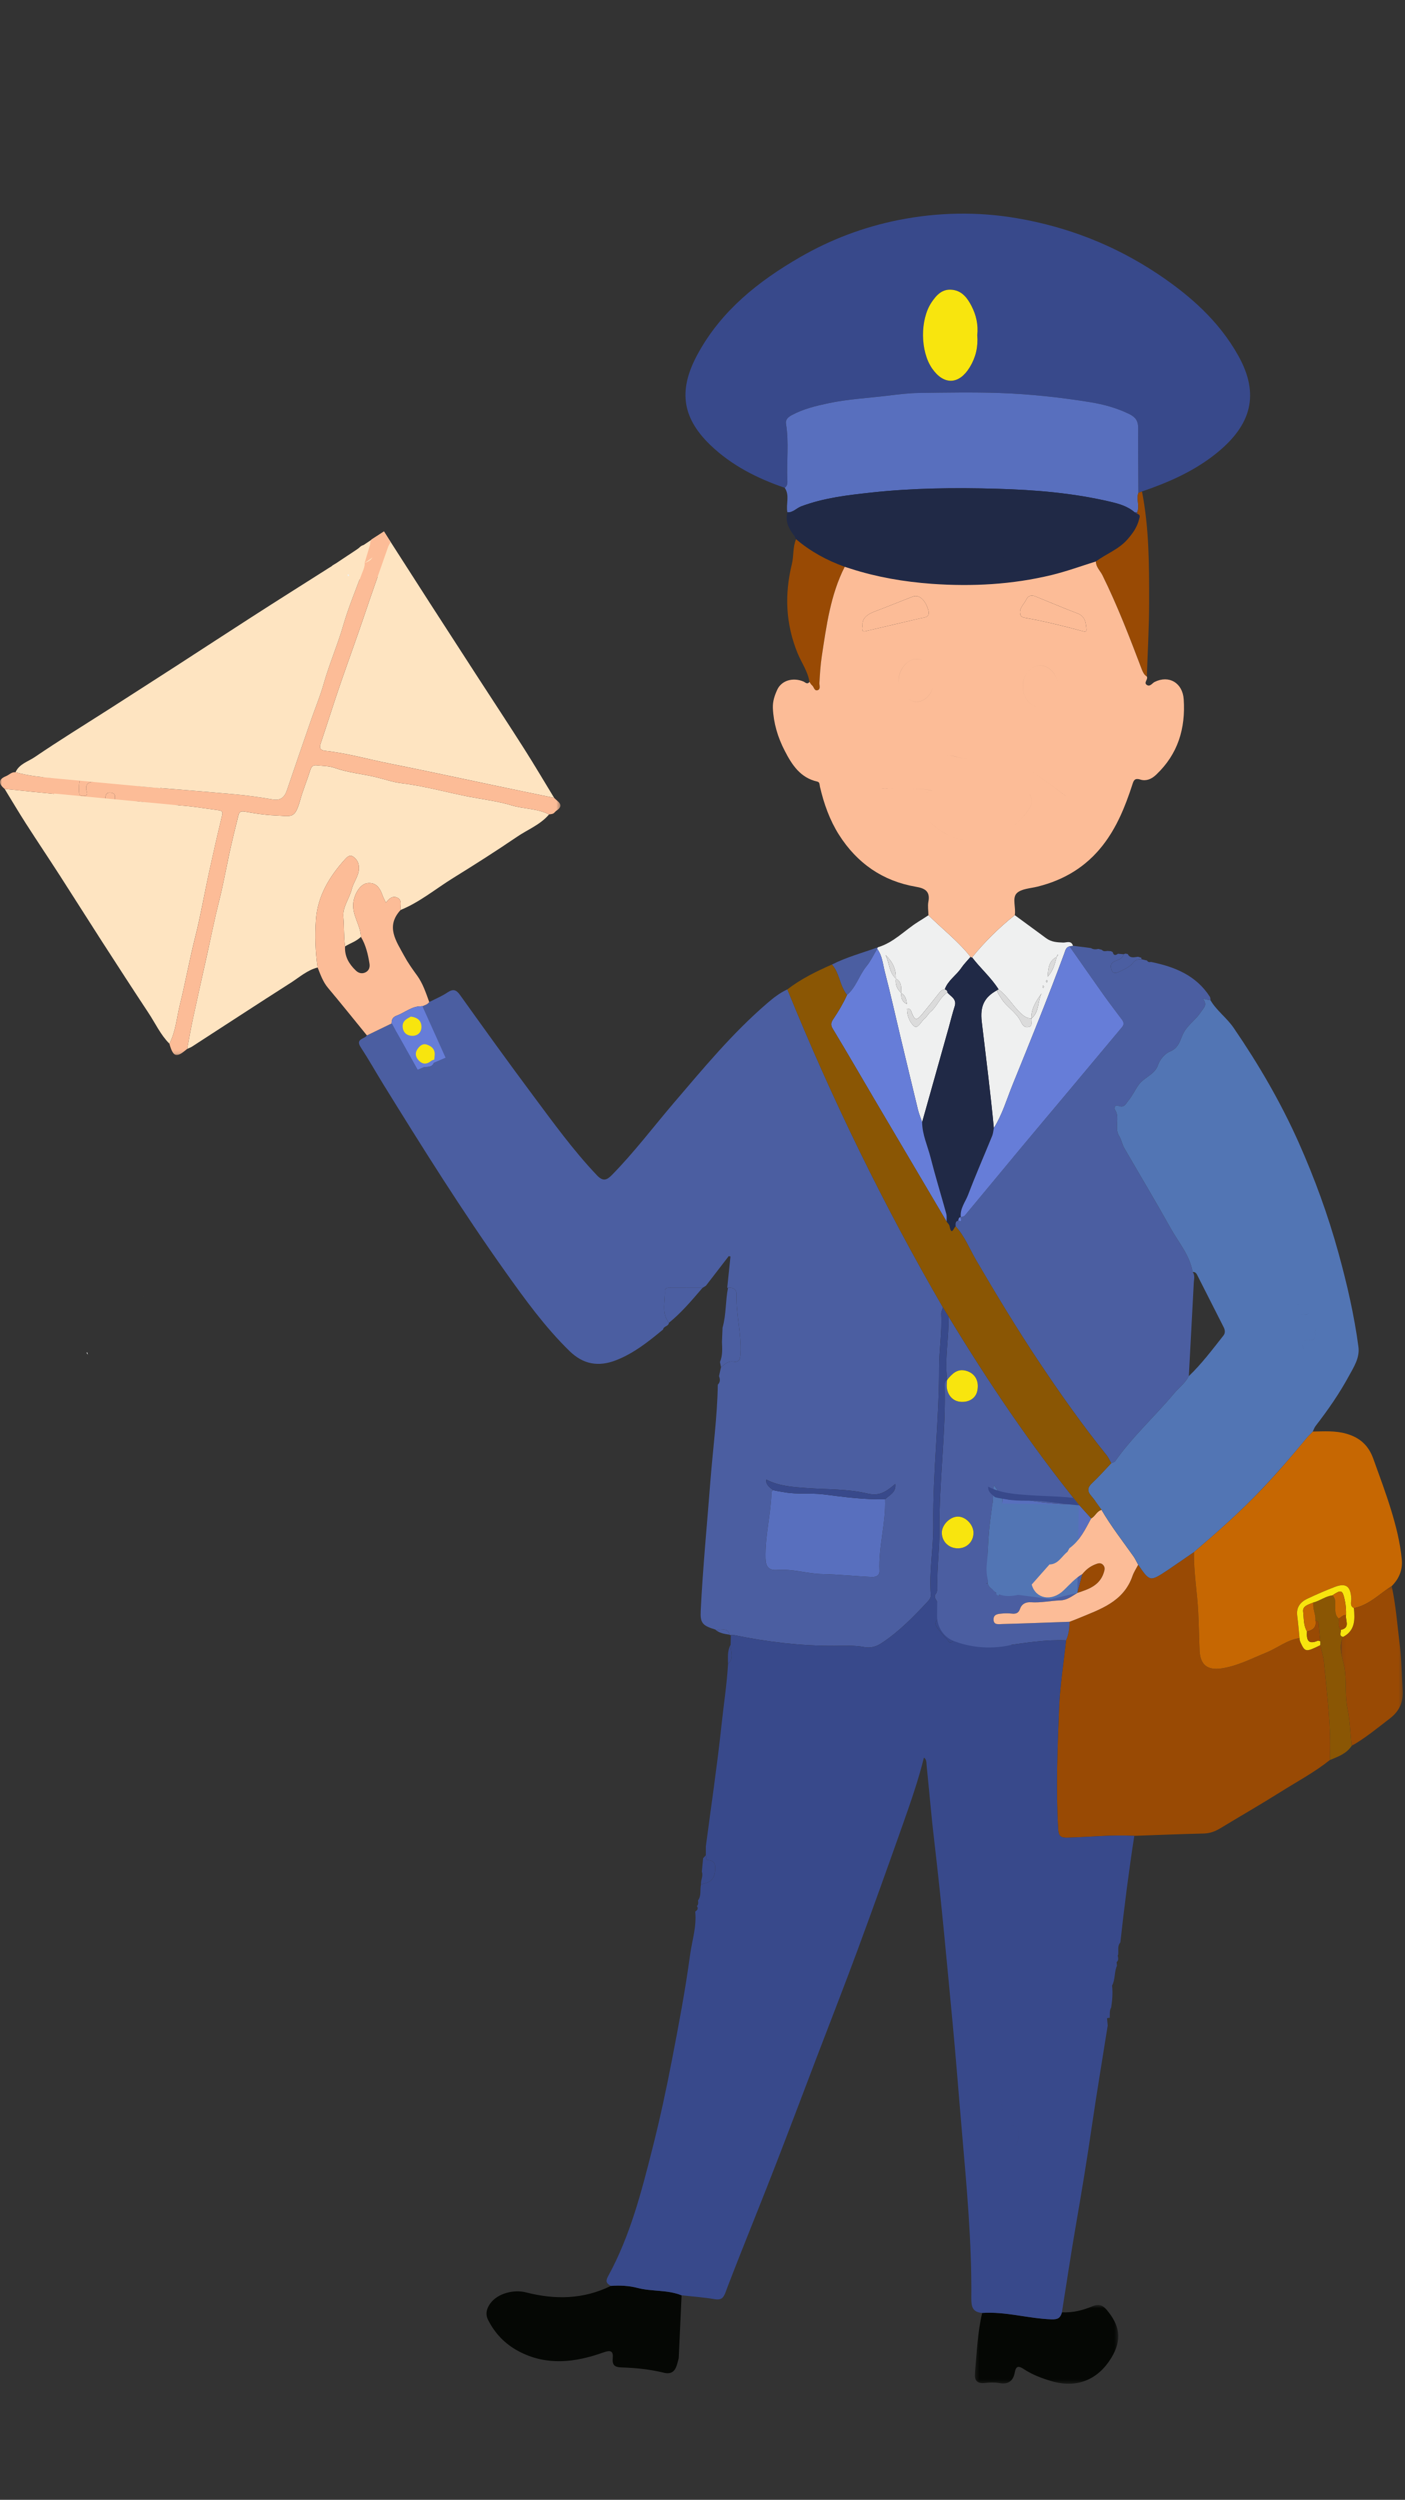<?xml version="1.0" encoding="UTF-8"?>
<svg width="375px" height="667px" viewBox="0 0 375 667" version="1.1" xmlns="http://www.w3.org/2000/svg" xmlns:xlink="http://www.w3.org/1999/xlink">
    <rect x="0" y="0" width="375" height="667" fill="#333333" stroke="none"/>
    <!-- Generator: Sketch 48.2 (47327) - http://www.bohemiancoding.com/sketch -->
    <title>avatar4</title>
    <desc>Created with Sketch.</desc>
    <defs>
        <polygon id="path-1" points="0 0.241 149.584 0.241 149.584 137.883 0 137.883"></polygon>
        <polygon id="path-3" points="0.311 0.638 38.59 0.638 38.59 21.657 0.311 21.657"></polygon>
        <polygon id="path-5" points="0.069 0.333 16.649 0.333 16.649 42.957 0.069 42.957"></polygon>
    </defs>
    <g id="Page-1" stroke="none" stroke-width="1" fill="none" fill-rule="evenodd">
        <g id="avatar4">
            <g transform="translate(0, 57)">
                <polygon id="Fill-1" fill="#FEE4C1" points="89.598 93.36 102.481 84.804 105.009 88.768 103.151 96.614 90.252 98.373"></polygon>
                <g id="Group-229">
                    <path d="M236.232,343.029 C236.452,349.442 234.442,355.673 234.743,362.105 C234.804,363.513 233.639,363.835 232.573,363.773 C228.191,363.553 223.809,363.09 219.447,362.99 C215.406,362.909 211.507,361.563 207.466,361.884 C205.196,362.066 204.371,361.06 204.31,358.789 C204.17,352.838 205.758,347.07 205.919,341.159 C205.919,340.96 206.18,340.777 206.321,340.597 C205.436,339.832 204.351,339.191 204.491,337.762 C207.969,339.572 211.828,339.792 215.548,340.055 C220.874,340.436 226.241,340.255 231.507,341.501 C234.362,342.164 236.051,341.461 238.965,338.928 C239.247,341.219 237.397,341.903 236.232,343.029 M251.67,291.831 C235.828,264.534 222.04,236.231 210.16,206.983 C208.11,207.928 206.34,209.314 204.673,210.763 C195.425,218.722 187.707,228.089 179.808,237.316 C174.34,243.729 169.254,250.463 163.344,256.493 C161.917,257.94 160.932,258.302 159.284,256.553 C152.972,249.9 147.625,242.483 142.157,235.146 C135.604,226.361 129.192,217.456 122.82,208.531 C121.754,207.023 120.93,206.802 119.402,207.828 C117.895,208.833 116.186,209.536 114.558,210.36 C114.096,211.044 113.332,211.205 112.669,211.506 C112.669,214.139 114.397,216.129 115.262,218.461 C115.805,219.949 116.669,221.315 117.192,222.803 C117.613,224.029 117.714,225.335 115.945,225.718 L115.925,225.718 L115.925,225.738 C115.905,227.728 114.357,227.728 113.07,227.688 C112.106,227.647 111.684,227.788 111.282,228.692 C110.518,230.361 108.246,231.185 106.678,230.582 C106.096,230.361 105.995,229.958 105.975,229.476 C105.975,228.975 106.075,228.592 106.618,228.311 C109.091,227.085 109.613,225.275 108.266,222.782 C107.844,222.039 107.241,221.376 107.362,220.23 C106.899,220.773 106.638,221.315 106.377,221.315 C104.185,221.336 102.979,221.999 103.864,224.491 C104.064,225.055 103.463,225.295 102.939,225.295 C102.336,225.275 101.653,225.496 101.251,224.732 C100.206,222.662 101.592,219.607 103.803,219.104 C104.527,218.943 105.593,219.466 105.874,218.401 C106.175,217.295 105.332,216.652 104.508,216.089 C102.316,217.154 100.125,218.2 97.934,219.265 C97.332,220.27 94.778,220.13 96.266,222.4 C98.396,225.657 100.306,229.074 102.357,232.392 C112.809,249.297 123.363,266.141 134.901,282.363 C140.148,289.741 145.453,297.078 151.966,303.449 C155.665,307.067 159.725,307.772 164.47,305.922 C169.234,304.053 173.113,300.936 176.973,297.741 C177.134,296.816 178.42,296.917 178.54,295.952 C176.45,293.338 177.596,290.283 177.455,287.409 C177.415,286.564 178.319,286.605 178.942,286.605 C181.798,286.605 184.652,286.626 187.506,286.626 C187.808,286.443 188.109,286.243 188.41,286.063 C190.441,283.428 192.471,280.795 194.501,278.162 C194.662,278.202 194.803,278.223 194.964,278.242 C194.682,281.037 194.38,283.831 194.1,286.626 L194.32,286.585 C195.648,286.464 196.631,287.027 196.591,288.393 C196.431,293.68 197.918,298.846 197.637,304.133 C197.557,305.38 197.416,306.585 195.868,306.324 C194.28,306.062 193.436,307.007 192.431,307.813 C192.25,308.596 192.089,309.399 191.908,310.184 C192.23,311.007 192.27,311.771 191.586,312.455 C191.446,321.119 190.26,329.703 189.596,338.325 C188.712,349.824 187.586,361.301 187.024,372.82 C186.863,376.056 187.506,376.76 190.883,377.784 C192.129,378.307 194.119,376.84 194.722,379.172 L194.863,379.292 L195.064,379.272 C195.385,379.292 195.707,379.232 196.009,379.292 C204.792,381.101 213.637,382.166 222.624,382.146 C225.336,382.146 228.05,381.946 230.764,382.488 C232.171,382.79 233.8,382.387 235.106,381.544 C239.85,378.468 243.75,374.447 247.569,370.367 C247.99,369.885 248.514,369.322 248.433,368.477 C247.931,362.226 249.177,356.015 249.096,349.824 C248.936,335.773 250.685,321.843 250.645,307.832 C250.645,303.088 251.468,298.404 251.208,293.68 C251.167,293.078 251.508,292.455 251.67,291.831" id="Fill-2" fill="#4B5EA1"></path>
                    <path d="M258.826,41.006 C255.951,45.69 251.869,45.79 248.775,41.288 C245.619,36.744 245.539,28.322 248.635,23.699 C249.941,21.709 251.529,19.98 254.222,20.322 C256.815,20.643 258.202,22.533 259.287,24.603 C260.555,27.075 261.137,29.729 260.836,32.423 C261.096,35.559 260.413,38.413 258.826,41.006 M330.508,37.91 C325.3,28.583 317.522,21.749 308.777,15.939 C297.38,8.402 284.957,3.537 271.43,1.225 C260.816,-0.583 250.302,-0.362 239.829,1.708 C230.563,3.557 221.738,6.874 213.537,11.618 C202.381,18.05 192.491,25.93 186.219,37.468 C181.294,46.514 181.576,54.012 189.576,61.73 C195.244,67.178 202.079,70.636 209.436,73.148 C210.241,72.605 210.181,71.781 210.141,70.978 C209.939,66.012 210.602,61.048 209.778,56.102 C209.576,54.836 210.582,54.172 211.466,53.69 C214.442,52.122 217.678,51.318 220.975,50.615 C226.322,49.469 231.73,49.207 237.116,48.544 C239.809,48.222 242.523,47.88 245.237,47.861 C252.453,47.76 259.69,47.6 266.906,47.861 C274.967,48.143 282.988,49.027 290.948,50.314 C294.607,50.896 298.064,51.861 301.4,53.489 C303.088,54.293 303.791,55.319 303.772,57.188 C303.752,60.645 303.772,64.083 303.791,67.54 C303.813,69.872 303.833,72.204 303.853,74.515 C304.174,74.394 304.475,74.274 304.797,74.133 C312.075,71.66 319.07,68.565 325.059,63.62 C333.823,56.383 336.337,48.323 330.508,37.91" id="Fill-4" fill="#38498B"></path>
                    <path d="M321.079,209.496 C322.346,211.184 321.3,211.848 320.496,213.074 C319.21,215.044 317.201,216.311 315.974,218.441 C315.069,220.069 314.808,222.562 312.315,223.547 C311.03,224.049 309.642,225.537 309.059,227.225 C308.194,229.738 305.421,230.401 303.933,232.431 C302.968,233.758 302.304,235.266 301.259,236.552 C300.395,237.618 300.094,238.723 298.386,238.02 C297.682,237.718 297.279,238.623 297.56,239.045 C299.068,241.235 297.279,243.87 298.747,246.181 C299.309,247.045 299.511,248.372 300.114,249.397 C304.235,256.514 308.475,263.588 312.476,270.765 C314.587,274.524 317.562,277.941 318.326,282.403 C318.989,283.269 318.687,284.273 318.628,285.197 C318.206,293.52 317.742,301.842 317.301,310.184 C316.355,312.053 314.627,313.28 313.319,314.847 C308.214,320.958 302.245,326.325 297.641,332.898 C297.441,333.159 296.957,333.239 296.596,333.401 C296.214,332.717 295.892,331.973 295.409,331.351 C288.917,323.269 282.926,314.807 277.178,306.183 C271.329,297.419 265.902,288.414 260.574,279.328 C258.786,276.253 257.499,272.876 255.046,270.202 C255.027,269.559 254.886,268.856 255.77,268.654 C257.077,269.196 256.252,268.092 256.454,267.769 C256.815,267.629 257.277,267.609 257.499,267.348 C262.504,261.337 267.469,255.306 272.455,249.317 C276.596,244.352 280.777,239.427 284.916,234.482 C289.781,228.672 294.626,222.843 299.491,217.034 C300.074,216.351 299.932,215.707 299.45,215.083 C297.783,212.832 296.093,210.621 294.465,208.351 C291.429,204.089 288.455,199.787 285.46,195.506 C285.762,195.444 286.084,195.405 286.386,195.344 C287.993,195.565 289.601,195.767 291.189,195.968 C291.811,196.37 292.474,196.349 293.158,196.189 C293.46,196.27 293.782,196.349 294.083,196.43 C294.506,196.933 295.048,196.792 295.57,196.731 C295.872,196.752 296.194,196.771 296.515,196.792 C296.677,196.873 296.837,196.952 296.998,197.053 C297.218,197.958 297.722,197.978 298.386,197.476 C298.887,197.515 299.391,197.555 299.892,197.616 C299.59,198.963 298.284,199.063 297.36,199.566 C296.295,200.129 296.375,200.953 296.677,201.797 C297.038,202.822 297.822,202.702 298.645,202.32 C300.013,201.656 301.461,201.093 302.425,199.867 C303.028,199.084 303.792,198.943 304.657,198.943 C305.158,199.063 305.642,199.164 306.143,199.284 C306.385,199.727 306.767,199.767 307.209,199.666 C313.542,200.953 319.251,203.244 322.928,208.973 C323.09,209.215 323.05,209.596 323.09,209.898 C322.567,209.797 322.024,209.697 321.079,209.496" id="Fill-6" fill="#4B5EA1"></path>
                    <path d="M303.783,360.504 C306.903,365.033 306.915,365.051 311.633,361.937 C314.012,360.365 316.334,358.709 318.683,357.09 C318.587,362.449 319.535,367.737 319.81,373.077 C319.985,376.507 320.032,379.938 320.178,383.366 C320.346,387.287 322.331,388.72 326.08,388.155 C330.336,387.513 334.037,385.529 337.931,383.959 C340.944,382.744 343.518,380.525 346.857,380.08 C346.901,380.217 346.908,380.355 346.876,380.495 C346.947,380.719 347.02,380.943 347.09,381.168 C348.313,383.842 348.508,383.87 352.389,381.954 C352.736,383.509 353.258,385.048 353.399,386.621 C354.179,395.268 355.382,403.895 354.931,412.616 C350.841,415.889 346.219,418.345 341.807,421.117 C336.508,424.448 331.075,427.564 325.721,430.81 C324.327,431.656 322.923,432.183 321.241,432.221 C315.073,432.362 308.907,432.621 302.74,432.837 C296.8,432.511 290.887,433.161 284.96,433.33 C283.157,433.382 282.54,433.003 282.424,431.029 C281.784,420.283 282.243,409.546 282.667,398.821 C282.906,392.762 283.887,386.731 284.534,380.687 C285.254,379.108 285.42,377.425 285.484,375.721 C286.227,375.43 286.975,375.153 287.709,374.845 C293.595,372.388 299.874,370.449 302.269,363.486 C302.628,362.442 303.271,361.496 303.783,360.504" id="Fill-8" fill="#994A04"></path>
                    <path d="M146.541,160.309 C144.216,163.058 140.845,164.331 137.969,166.291 C132.39,170.094 126.683,173.717 120.939,177.272 C116.294,180.148 112.057,183.702 106.934,185.795 C106.705,184.687 107.478,183.242 106.089,182.538 C104.827,181.9 103.852,182.714 103.006,183.861 C102.632,183.059 102.318,182.518 102.119,181.938 C101.452,179.994 100.399,178.383 98.1,178.628 C96.131,178.837 94.621,181.484 94.312,183.76 C93.853,187.139 96.236,189.784 96.33,192.972 C95.126,194.167 93.501,194.658 92.094,195.515 C91.733,192.903 91.874,190.259 91.637,187.63 C91.406,185.061 93.268,182.736 93.906,180.203 C94.389,178.289 95.816,176.695 95.812,174.613 C95.811,173.32 95.305,172.254 94.228,171.548 C93.327,170.959 92.628,171.683 92.136,172.223 C87.925,176.853 84.759,182.072 84.316,188.456 C84.022,192.676 84.16,196.932 84.778,201.145 C82.019,201.839 79.929,203.74 77.621,205.213 C68.795,210.842 60.036,216.578 51.244,222.263 C50.847,222.521 50.382,222.671 49.949,222.872 C50.474,220.131 50.946,217.378 51.533,214.65 C52.758,208.956 54.045,203.273 55.305,197.585 C56.357,192.837 57.3,188.059 58.496,183.345 C59.516,179.326 60.254,175.256 61.115,171.207 C61.876,167.62 62.769,164.06 63.651,160.499 C63.832,159.764 64.205,159.352 65.218,159.532 C67.887,160.006 70.585,160.458 73.285,160.568 C77.762,160.75 78.66,161.717 80.11,156.528 C80.861,153.838 81.952,151.245 82.783,148.574 C83.066,147.662 83.479,147.097 84.424,147.194 C86.088,147.365 87.838,147.367 89.384,147.914 C92.949,149.178 96.715,149.483 100.355,150.359 C102.587,150.897 104.798,151.687 107.095,151.966 C113.199,152.709 119.112,154.393 125.127,155.565 C128.961,156.312 132.885,156.768 136.602,157.899 C139.887,158.896 143.434,158.692 146.541,160.309" id="Fill-10" fill="#FEE4C1"></path>
                    <path d="M209.44,73.151 C210.242,72.613 210.183,71.779 210.149,70.981 C209.937,66.022 210.606,61.044 209.787,56.097 C209.576,54.827 210.575,54.166 211.457,53.699 C214.442,52.116 217.672,51.328 220.981,50.619 C226.319,49.477 231.738,49.211 237.119,48.554 C239.811,48.224 242.523,47.889 245.229,47.851 C252.456,47.751 259.693,47.609 266.913,47.862 C274.965,48.146 282.981,49.02 290.954,50.308 C294.612,50.9 298.068,51.858 301.403,53.479 C303.081,54.296 303.791,55.326 303.778,57.177 C303.736,62.959 303.812,68.74 303.842,74.52 C303.19,76.218 304.293,78.036 303.492,79.726 C303.255,79.7 303.017,79.675 302.779,79.649 C300.962,78.077 298.675,77.423 296.466,76.901 C286.459,74.539 276.251,73.697 266.005,73.408 C254.864,73.095 243.714,73.208 232.623,74.416 C226.279,75.108 219.912,75.828 213.846,78.103 C212.582,78.578 211.658,79.809 210.162,79.693 C209.71,77.536 210.869,75.2 209.44,73.151" id="Fill-12" fill="#586FBE"></path>
                    <path d="M346.858,380.08 C343.518,380.526 340.944,382.744 337.931,383.959 C334.037,385.528 330.336,387.513 326.08,388.155 C322.331,388.72 320.346,387.287 320.178,383.366 C320.032,379.938 319.985,376.507 319.81,373.077 C319.535,367.737 318.587,362.448 318.683,357.09 C324.959,351.735 331.136,346.277 336.828,340.283 C340.99,335.903 344.914,331.321 348.752,326.665 C349.263,326.045 349.867,325.557 350.381,324.965 C353.417,324.923 356.431,324.685 359.449,325.573 C363.013,326.62 365.284,328.713 366.543,332.228 C368.156,336.725 369.839,341.191 371.245,345.763 C372.589,350.131 373.705,354.532 374.141,359.09 C374.41,361.907 373.407,364.241 371.446,366.214 C371.055,366.471 370.656,366.711 370.278,366.984 C367.477,368.991 364.898,371.382 361.352,372.08 C360.163,371.493 360.698,370.383 360.653,369.512 C360.482,366.237 359.238,365.286 356.235,366.439 C353.781,367.379 351.367,368.437 348.987,369.555 C347.11,370.436 345.932,371.83 346.236,374.119 C346.499,376.099 346.655,378.092 346.858,380.08" id="Fill-14" fill="#C66702"></path>
                    <path d="M147.906,155.886 C142.438,154.76 136.991,153.635 131.544,152.489 C122.317,150.558 113.131,148.549 103.905,146.719 C98.195,145.574 92.587,143.965 86.778,143.323 C85.472,143.161 85.169,142.599 85.592,141.372 C87.422,135.945 89.11,130.497 90.979,125.09 C92.99,119.28 95.1,113.512 97.07,107.703 C99.201,101.37 101.432,95.079 103.644,88.768 L105.01,88.768 C108.307,93.913 111.603,99.059 114.92,104.205 C119.061,110.618 123.202,117.029 127.363,123.442 C131.563,129.915 135.805,136.347 139.946,142.86 C142.68,147.162 145.253,151.543 147.906,155.886" id="Fill-16" fill="#FEE4C1"></path>
                    <path d="M272.816,83.722 C272.816,86.375 271.328,87.802 268.594,87.823 C267.91,87.662 266.785,88.244 266.645,86.837 C266.523,85.571 267.309,85.39 268.293,85.43 C269.64,85.47 270.123,84.746 270.083,83.481 C270.023,82.395 270.343,81.611 271.65,81.652 C273.238,81.671 272.837,82.858 272.816,83.722 M265.621,80.666 C265.7,81.872 264.997,82.113 263.952,82.073 C262.805,82.053 262.765,81.289 262.765,80.445 C262.805,77.651 264.635,75.821 267.469,75.802 C268.293,75.882 269.459,75.46 269.439,77.048 C269.439,78.335 268.696,78.696 267.589,78.636 C266.162,78.556 265.54,79.28 265.621,80.666 M303.551,80.104 C303.289,79.962 303.028,79.802 302.787,79.641 C300.957,78.073 298.666,77.43 296.475,76.907 C286.466,74.535 276.254,73.691 266.001,73.41 C254.865,73.088 243.71,73.209 232.614,74.415 C226.281,75.099 219.909,75.821 213.839,78.114 C212.572,78.575 211.667,79.802 210.16,79.701 C209.516,82.174 210.562,84.144 212.009,85.993 L212.009,86.014 L212.049,86.073 C212.17,86.356 212.331,86.596 212.472,86.878 C216.331,90.155 220.713,92.527 225.457,94.235 C225.98,94.396 226.502,94.576 227.025,94.738 C234.081,97.008 241.298,98.235 248.694,98.777 C259.49,99.541 270.163,98.979 280.696,96.426 C284.675,95.461 288.575,94.033 292.495,92.807 C295.249,90.777 298.566,89.611 300.898,86.957 C302.285,85.37 303.491,83.722 304.013,81.652 C304.153,81.068 304.557,80.365 303.551,80.104" id="Fill-18" fill="#202946"></path>
                    <path d="M45.212,221.47 C42.851,219.1 41.473,216.056 39.659,213.312 C35.394,206.862 31.193,200.368 27.001,193.869 C23.303,188.132 19.672,182.353 15.975,176.617 C12.956,171.935 9.85,167.311 6.844,162.623 C4.915,159.615 3.1,156.535 1.232,153.489 C5.836,153.963 10.437,154.461 15.043,154.896 C16.21,155.006 16.229,155.74 16.229,156.581 C16.23,158.429 16.293,160.279 16.223,162.125 C16.148,164.136 16.943,165.149 19.043,165.036 C22.638,164.841 26.228,165.163 29.843,164.621 C35.174,163.825 35.258,164.006 35.476,158.571 C35.54,156.943 36.213,156.704 37.592,156.939 C40.423,157.421 43.269,157.747 46.152,157.814 C50.229,157.909 54.242,158.652 58.276,159.184 C59.421,159.336 59.494,159.674 59.242,160.716 C58.023,165.754 56.874,170.812 55.769,175.877 C54.53,181.561 53.547,187.307 52.119,192.942 C50.59,198.975 49.488,205.096 48.003,211.128 C47.151,214.59 46.898,218.23 45.212,221.47" id="Fill-20" fill="#FEE4C1"></path>
                    <g id="Group-24" transform="translate(0, 86.626)">
                        <mask id="mask-2" fill="white">
                            <use xlink:href="#path-1"></use>
                        </mask>
                        <g id="Clip-23"></g>
                        <path d="M25.991,74.566 C25.006,74.405 24.906,73.842 24.886,73.058 C24.866,72.215 25.147,71.591 26.092,71.671 C27.339,71.771 27.679,71.149 27.981,70.043 C28.203,69.219 27.921,67.651 29.59,67.872 C31.438,68.114 30.313,69.681 30.716,70.385 C30.695,73.34 28.645,75.029 25.991,74.566 M23.177,67.711 C23.358,68.274 23.217,68.677 22.574,68.717 C21.952,68.777 21.227,68.837 21.127,67.932 C21.067,67.39 21.107,66.827 21.107,66.264 C21.067,63.389 22.876,61.962 25.71,62.465 C26.494,62.606 26.836,62.928 26.836,63.691 C26.836,64.455 26.513,64.918 25.71,64.918 C23.801,64.897 22.494,65.4 23.177,67.711 M147.906,69.259 C142.438,68.133 136.991,67.008 131.544,65.863 C122.317,63.932 113.131,61.922 103.903,60.093 C98.195,58.947 92.587,57.339 86.778,56.696 C85.472,56.535 85.169,55.972 85.592,54.746 C87.422,49.319 89.11,43.871 90.979,38.464 C92.99,32.654 95.1,26.885 97.07,21.077 C99.201,14.745 101.432,8.453 103.642,2.141 C102.557,2.282 101.593,2.181 101.051,1.035 C100.688,0.291 99.964,0.17 99.201,0.272 C98.377,1.236 99.059,2.181 99.221,3.146 C99.382,3.328 99.522,3.488 99.683,3.668 C99.724,5.297 98.758,6.101 97.351,6.543 L97.311,6.603 C97.351,7.588 96.929,8.453 96.588,9.357 C94.858,14.001 92.949,18.584 91.582,23.328 C90.074,28.534 87.904,33.499 86.416,38.726 C85.43,42.243 83.984,45.64 82.797,49.117 C80.707,55.148 78.637,61.178 76.587,67.209 C75.923,69.138 74.878,70.063 72.667,69.662 C69.37,69.079 66.033,68.616 62.697,68.314 C54.837,67.591 46.957,66.988 39.078,66.324 C35.5,66.023 35.5,66.023 35.5,62.404 C35.5,61.459 35.479,60.475 35.5,59.531 C35.54,57.983 34.676,57.44 33.349,57.741 C28.685,58.766 23.961,58.807 19.238,58.585 C16.785,58.484 15.84,59.168 16.182,61.641 C16.303,62.565 16.645,63.952 14.916,63.912 C11.277,63.852 7.679,63.37 4.141,62.425 C3.096,62.304 2.453,63.128 1.608,63.47 C-0.603,64.375 -0.342,65.541 1.226,66.868 C5.83,67.329 10.433,67.832 15.036,68.274 C16.203,68.375 16.222,69.119 16.222,69.962 C16.222,71.812 16.303,73.662 16.222,75.491 C16.142,77.501 16.946,78.526 19.036,78.405 C22.634,78.224 26.233,78.526 29.851,78.004 C35.178,77.199 35.258,77.38 35.479,71.953 C35.54,70.325 36.223,70.083 37.59,70.304 C40.425,70.788 43.279,71.128 46.152,71.189 C50.234,71.289 54.234,72.034 58.274,72.556 C59.42,72.716 59.501,73.058 59.239,74.084 C58.013,79.129 56.867,84.194 55.762,89.261 C54.535,94.929 53.551,100.678 52.123,106.326 C50.595,112.357 49.49,118.467 48.002,124.498 C47.158,127.955 46.897,131.594 45.209,134.85 C46.254,138.488 47.057,138.73 49.953,136.237 C50.475,133.504 50.937,130.75 51.54,128.016 C52.767,122.327 54.054,116.638 55.299,110.949 C56.364,106.205 57.31,101.442 58.495,96.717 C59.521,92.697 60.264,88.637 61.109,84.576 C61.873,80.998 62.777,77.441 63.642,73.863 C63.842,73.139 64.204,72.716 65.209,72.897 C67.883,73.38 70.576,73.822 73.29,73.943 C77.753,74.124 78.658,75.088 80.104,69.903 C80.869,67.209 81.954,64.617 82.778,61.943 C83.059,61.038 83.481,60.475 84.426,60.576 C86.094,60.737 87.843,60.737 89.391,61.279 C92.949,62.546 96.708,62.847 100.346,63.731 C102.578,64.274 104.809,65.058 107.101,65.339 C113.191,66.084 119.121,67.772 125.131,68.938 C128.97,69.681 132.89,70.144 136.609,71.27 C139.885,72.274 143.444,72.073 146.54,73.682 C147.062,73.581 147.625,73.621 148.006,73.16 C148.148,72.999 148.309,72.858 148.469,72.716 C150.841,71.149 148.831,70.285 147.906,69.259" id="Fill-22" fill="#FCBC97" mask="url(#mask-2)"></path>
                    </g>
                    <path d="M181.918,555.441 C181.677,561.028 181.415,566.617 181.154,572.226 C180.551,574.396 180.29,576.97 176.892,576.025 C173.295,575.159 169.615,574.797 165.937,574.677 C164.047,574.637 163.365,574.054 163.545,572.205 C163.726,570.234 162.921,570.013 161.114,570.657 C153.514,573.37 145.875,574.335 138.378,570.335 C134.8,568.427 132.127,565.651 130.277,562.014 C129.413,560.285 129.976,558.818 130.9,557.552 C132.83,554.917 137.132,553.812 140.409,554.656 C148.148,556.647 155.726,556.526 163.042,552.927 C165.455,552.747 167.867,552.867 170.179,553.47 C174.038,554.475 178.158,553.912 181.918,555.441" id="Fill-25" fill="#050704"></path>
                    <path d="M84.778,201.144 C84.16,196.932 84.022,192.676 84.315,188.456 C84.759,182.072 87.924,176.853 92.136,172.223 C92.627,171.682 93.327,170.96 94.227,171.549 C95.304,172.253 95.81,173.319 95.813,174.613 C95.815,176.694 94.388,178.29 93.906,180.203 C93.268,182.735 91.405,185.06 91.638,187.63 C91.874,190.26 91.732,192.904 92.094,195.515 C91.94,198.172 93.14,200.221 94.993,201.981 C95.698,202.65 96.549,202.864 97.416,202.505 C98.429,202.087 98.785,201.165 98.622,200.14 C98.222,197.639 97.657,195.181 96.329,192.972 C96.237,189.784 93.853,187.138 94.313,183.76 C94.622,181.484 96.131,178.838 98.1,178.628 C100.399,178.383 101.451,179.995 102.119,181.937 C102.319,182.519 102.632,183.059 103.006,183.86 C103.852,182.715 104.828,181.9 106.088,182.538 C107.479,183.241 106.706,184.688 106.934,185.794 C102.825,190.222 105.782,194.144 107.888,198.06 C108.864,199.872 110.073,201.571 111.289,203.237 C112.87,205.404 113.668,207.902 114.564,210.369 C114.101,211.038 113.341,211.209 112.659,211.511 C110.034,211.332 108.156,213.152 105.908,213.981 C104.741,214.412 104.522,215.081 104.515,216.083 C102.319,217.145 100.124,218.206 97.928,219.269 C94.478,215.04 91.069,210.776 87.557,206.6 C86.187,204.97 85.537,203.047 84.778,201.144" id="Fill-27" fill="#FCBC97"></path>
                    <path d="M282.043,198.319 C281.54,200.048 281.238,201.837 279.61,203.626 C279.771,201.194 279.992,199.344 282.043,198.319 C282.103,198.098 282.163,197.898 282.223,197.697 C282.283,197.737 282.345,197.777 282.404,197.817 C282.283,197.977 282.163,198.159 282.043,198.319 M279.369,205.194 C279.31,205.074 279.188,204.933 279.188,204.812 C279.208,204.691 279.329,204.571 279.409,204.45 C279.469,204.591 279.591,204.711 279.571,204.832 C279.571,204.972 279.45,205.074 279.369,205.194 M278.424,206.641 C278.364,206.52 278.244,206.401 278.244,206.28 C278.244,206.159 278.364,206.038 278.424,205.919 C278.505,206.038 278.565,206.159 278.646,206.28 C278.565,206.401 278.505,206.52 278.424,206.641 M283.772,194.5 C282.163,194.439 280.616,194.36 279.249,193.354 C276.454,191.284 273.661,189.234 270.846,187.183 C266.645,190.52 262.846,194.279 259.449,198.44 C261.68,201.375 264.535,203.827 266.524,206.983 C268.816,208.672 270.223,211.205 272.253,213.175 C273.178,214.059 273.982,214.742 275.269,214.702 C275.209,212.109 276.556,210.058 278.002,208.049 C276.897,210.2 277.46,212.973 275.309,214.742 C275.087,215.566 275.851,216.873 274.364,217.055 C273.258,217.215 272.816,216.31 272.353,215.386 C271.128,212.973 268.575,211.627 267.188,209.314 C266.785,208.631 266.263,208.028 266.103,207.224 C262.745,209.053 261.54,211.426 262.041,215.626 C263.147,225.074 264.373,234.522 265.258,243.99 C267.569,240.311 268.735,236.15 270.364,232.19 C275.067,220.612 279.771,209.034 284.093,197.314 C284.334,196.631 284.495,195.726 285.46,195.505 C285.762,195.445 286.084,195.405 286.386,195.344 C285.922,193.857 284.676,194.52 283.772,194.5" id="Fill-29" fill="#EFF0F0"></path>
                    <g id="Group-33" transform="translate(259.878, 557.371)">
                        <mask id="mask-4" fill="white">
                            <use xlink:href="#path-3"></use>
                        </mask>
                        <g id="Clip-32"></g>
                        <path d="M2.27,2.764 C8.522,2.343 14.564,4.263 20.777,4.479 C22.616,4.544 23.149,4.009 23.555,2.603 C26.412,2.744 29.17,2.063 31.721,0.975 C33.576,0.184 34.629,0.881 35.611,2.067 C38.822,5.948 39.796,9.729 36.736,14.756 C33.138,20.666 27.47,22.922 20.803,20.972 C18.199,20.21 15.676,19.262 13.403,17.768 C12.11,16.92 11.313,16.733 10.968,18.655 C10.576,20.831 9.305,21.921 6.901,21.488 C5.656,21.263 4.325,21.3 3.059,21.448 C0.906,21.698 0.144,20.812 0.34,18.735 C0.843,13.394 1.024,8.015 2.27,2.764" id="Fill-31" fill="#050704" mask="url(#mask-4)"></path>
                    </g>
                    <path d="M240.553,207.968 C239.408,206.944 238.906,205.657 239.105,204.109 C237.237,202.42 237.397,199.868 236.352,197.817 C238.181,199.526 239.226,201.556 239.105,204.109 C240.493,204.852 240.553,206.058 240.553,207.305 L240.553,207.968 C241.66,208.591 241.92,209.636 242.042,210.903 C240.654,210.24 240.473,209.155 240.553,207.968 M243.286,213.034 C244.132,215.305 244.634,215.406 246.142,213.576 C247.709,211.667 249.258,209.737 250.765,207.808 C251.147,207.325 251.549,207.023 252.152,207.003 C252.996,204.591 255.227,203.264 256.574,201.254 C257.297,200.208 258.202,199.305 259.047,198.32 C255.771,194.139 251.549,190.922 247.81,187.203 C246.886,187.807 245.96,188.409 245.015,188.993 C241.438,191.244 238.523,194.5 234.322,195.746 C234.202,195.867 234.142,196.008 234.142,196.169 C235.467,197.978 235.629,200.189 236.151,202.24 C237.619,207.868 238.884,213.556 240.232,219.225 C241.819,225.818 243.388,232.431 244.995,239.025 C245.278,240.17 245.739,241.297 246.122,242.422 C248.494,233.979 250.865,225.517 253.257,217.054 C253.76,215.205 254.222,213.335 254.805,211.527 C255.448,209.556 253.779,208.913 252.855,207.827 C250.844,209.093 250.141,211.527 248.353,212.994 C247.749,213.496 247.387,214.3 246.786,214.783 C245.841,215.546 244.955,217.617 244.01,216.833 C242.845,215.888 242.042,213.999 242.082,212.109 C243.026,212.069 243.127,212.631 243.286,213.034" id="Fill-34" fill="#EFF0F0"></path>
                    <g id="Group-38" transform="translate(357.763, 365.881)">
                        <mask id="mask-6" fill="white">
                            <use xlink:href="#path-5"></use>
                        </mask>
                        <g id="Clip-37"></g>
                        <path d="M3.586,6.2 C7.135,5.501 9.714,3.109 12.514,1.102 C12.893,0.83 13.293,0.589 13.683,0.333 C14.81,5.42 15.161,10.62 15.813,15.771 C16.325,19.815 16.35,23.92 16.622,27.994 C16.833,31.157 15.814,33.632 13.204,35.636 C9.876,38.191 6.65,40.871 2.991,42.957 C2.644,39.625 2.544,36.242 1.881,32.974 C1.156,29.402 1.675,25.804 1.104,22.22 C0.673,19.513 -0.752,16.71 0.72,13.871 C3.959,12.167 3.886,9.225 3.586,6.2" id="Fill-36" fill="#994A04" mask="url(#mask-6)"></path>
                    </g>
                    <path d="M212.477,86.873 C216.331,90.162 220.708,92.528 225.454,94.239 C221.663,101.726 220.586,109.904 219.353,118.05 C218.99,120.441 218.841,122.838 218.71,125.245 C218.674,125.899 219.088,126.891 218.222,127.164 C217.337,127.443 217.26,126.281 216.729,125.858 C216.443,125.629 216.268,125.26 216.043,124.955 C215.631,122.145 213.927,119.85 212.883,117.297 C209.686,109.48 209.367,101.6 211.358,93.488 C211.889,91.323 211.558,88.989 212.477,86.873" id="Fill-39" fill="#994A04"></path>
                    <path d="M292.504,92.812 C295.239,90.776 298.566,89.612 300.896,86.96 C302.293,85.372 303.494,83.717 304.008,81.641 C304.152,81.059 304.546,80.361 303.546,80.106 C303.571,79.973 303.552,79.846 303.492,79.727 C304.293,78.036 303.19,76.218 303.842,74.52 C304.163,74.393 304.481,74.267 304.799,74.141 C306.724,83.953 306.717,93.897 306.706,103.823 C306.699,110.392 306.313,116.961 306.096,123.531 C305.394,123.074 305.066,122.412 304.767,121.624 C301.53,113.118 298.262,104.624 294.217,96.45 C293.626,95.258 292.495,94.289 292.504,92.812" id="Fill-41" fill="#994A04"></path>
                    <path d="M358.482,379.75 C357.012,382.591 358.436,385.394 358.867,388.101 C359.438,391.686 358.92,395.284 359.644,398.856 C360.308,402.124 360.406,405.507 360.754,408.839 C359.361,410.943 357.111,411.725 354.931,412.616 C355.382,403.896 354.179,395.268 353.399,386.62 C353.258,385.047 352.736,383.509 352.388,381.955 C352.392,381.614 352.394,381.275 352.396,380.933 C352.262,379.623 352.107,378.315 351.999,377.003 C351.94,376.309 352.09,375.539 351.105,375.366 C351.206,373.734 350.28,372.22 350.554,370.566 C352.32,370.119 353.787,368.873 355.643,368.669 C356.592,369.545 356.353,370.712 356.377,371.796 C356.402,372.914 356.349,374.028 357.295,374.859 C357.467,375.866 356.874,377.028 357.898,377.866 C358.032,378.513 357.22,379.452 358.482,379.75" id="Fill-43" fill="#8A5604"></path>
                    <polygon id="Fill-45" fill="#EFF0F0" points="99.221 86.878 99.2 86.898 99.2 86.878"></polygon>
                    <path d="M197.637,304.133 C197.557,305.38 197.416,306.585 195.868,306.324 C194.28,306.062 193.435,307.007 192.431,307.813 C192.35,307.329 192.25,306.866 192.169,306.405 C192.893,304.676 192.772,302.867 192.692,301.058 C192.753,299.791 192.813,298.524 192.853,297.238 C193.858,293.76 193.597,290.102 194.32,286.585 C195.647,286.464 196.631,287.027 196.592,288.393 C196.431,293.68 197.918,298.846 197.637,304.133" id="Fill-47" fill="#4B5EA1"></path>
                    <path d="M226.074,208.478 C224.606,206.662 224.231,204.342 223.286,202.284 C222.947,201.547 222.529,200.954 222.057,200.351 C225.979,198.369 230.214,197.232 234.32,195.757 C234.198,195.868 234.137,196.006 234.139,196.172 C233.197,197.726 232.415,199.414 231.275,200.809 C229.307,203.22 228.518,206.409 226.074,208.478" id="Fill-49" fill="#4B5EA1"></path>
                    <path d="M304.657,198.943 C303.791,198.943 303.028,199.084 302.425,199.867 C301.461,201.094 300.013,201.657 298.646,202.32 C297.822,202.702 297.038,202.822 296.677,201.797 C296.375,200.953 296.295,200.129 297.361,199.565 C298.284,199.062 299.591,198.963 299.892,197.616 C300.054,197.556 300.215,197.495 300.374,197.435 C300.576,197.475 300.797,197.516 300.998,197.556 C301.641,198.801 302.727,198.4 303.731,198.279 C304.014,198.359 304.315,198.461 304.596,198.54 C304.636,198.661 304.677,198.801 304.657,198.943" id="Fill-51" fill="#4B5EA1"></path>
                    <path d="M190.822,442.451 C190.641,444.119 189.697,445.205 188.008,445.547 C187.707,445.626 187.405,445.727 187.104,445.808 C186.983,444.661 187.768,443.576 187.325,442.411 C187.446,441.204 187.545,440.018 187.666,438.812 L188.39,438.028 C188.531,438.471 188.35,439.275 188.832,439.295 C191.124,439.376 190.964,440.943 190.822,442.451" id="Fill-53" fill="#38498B"></path>
                    <path d="M194.996,381.869 C194.956,383.589 196.01,385.455 194.317,386.955 C194.296,385.226 194.105,383.475 194.996,381.869" id="Fill-55" fill="#38498B"></path>
                    <path d="M190.878,377.779 C192.136,378.309 194.115,376.843 194.724,379.169 C193.348,378.963 191.971,378.764 190.878,377.779" id="Fill-57" fill="#4B5EA1"></path>
                    <path d="M212.042,86.075 C212.042,86.075 212,86 212,86.001 L211.98,86.042 L212.042,86.075 Z" id="Fill-59" fill="#994A04"></path>
                    <path d="M148,159.779 C148.155,159.632 148.311,159.484 148.467,159.337 C148.311,159.485 148.156,159.632 148,159.779" id="Fill-61" fill="#FEE4C1"></path>
                    <path d="M255.73,356.115 C253.298,356.155 251.428,354.386 251.387,352.014 C251.348,349.904 253.519,347.692 255.63,347.652 C257.76,347.633 259.871,349.864 259.831,352.074 C259.791,354.386 258.041,356.095 255.73,356.115 M267.509,373.522 C268.293,373.443 269.117,373.443 269.902,373.543 C271.028,373.664 271.831,373.543 272.273,372.216 C272.675,370.991 273.801,370.407 275.148,370.508 C277.8,370.709 280.395,370.105 283.028,370.025 C284.817,369.965 286.144,368.879 287.55,368.015 C287.993,366.347 288.455,364.678 288.898,362.989 C286.927,364.115 285.481,365.825 283.892,367.351 C280.656,370.407 276.394,369.604 275.368,365.783 C275.188,365.281 275.007,364.779 274.827,364.276 C274.323,364.257 273.821,364.257 273.338,364.236 C273.137,364.678 272.757,364.738 272.353,364.718 C272.113,367.412 269.579,368.899 266.806,368.015 C266.685,368.457 266.584,368.899 266.484,369.341 C266.524,371.573 264.254,372.036 263.228,373.443 C262.867,373.925 262.363,373.522 262.041,373.121 C260.534,371.271 259.006,369.442 257.539,367.574 C257.157,367.11 256.594,366.507 257.277,365.905 C257.841,365.422 258.322,365.905 258.664,366.347 C260.213,368.357 260.333,365.523 261.278,365.584 C261.659,364.558 262.163,364.477 262.784,365.401 C263.067,365.422 263.349,365.462 263.63,365.482 C263.69,365 263.77,364.538 263.83,364.055 C263.851,363.734 263.872,363.433 263.912,363.11 C263.268,356.739 263.952,350.426 264.936,344.155 C265.158,342.667 264.997,341.179 265.299,339.271 C266.182,340.558 266.886,341.561 267.569,342.566 C269.821,343.693 272.273,342.908 274.645,343.331 C279.027,344.095 283.47,344.397 287.932,344.456 C275.108,328.576 263.731,311.691 253.156,294.243 C253.338,299.891 252.051,305.5 252.815,311.148 C254.101,309.581 255.489,308.114 257.8,308.736 C260.272,309.4 261.418,311.509 260.835,314.144 C260.393,316.113 258.564,317.259 256.232,317.018 C254.162,316.797 252.674,314.988 252.695,312.656 C252.695,312.173 252.755,311.691 252.775,311.21 C252.151,311.509 252.132,312.072 252.151,312.636 C252.474,325.542 250.625,338.345 250.745,351.21 C250.784,356.357 250.041,361.443 250.183,366.568 C250.202,367.09 250.142,367.754 249.841,368.155 C249.177,369.02 249.639,369.483 250.061,370.226 C250.705,371.373 252.313,371.914 252.151,373.543 C252.615,374.066 252.595,374.668 252.474,375.291 C252.835,375.151 253.196,375.03 253.559,374.89 C253.559,373.805 252.997,372.679 253.92,371.715 C255.107,370.468 256.354,369.542 258.082,370.709 C260.393,372.296 261.096,374.448 259.851,376.096 C259.429,376.658 258.866,377.122 258.384,377.623 C259.609,380.519 264.735,382.609 268.575,382.066 C273.861,381.322 279.148,380.438 284.534,380.679 C285.258,379.111 285.42,377.422 285.481,375.713 C279.49,375.935 273.5,376.156 267.509,376.317 C266.584,376.357 265.158,376.678 265.177,375.05 C265.197,373.664 266.484,373.623 267.509,373.522" id="Fill-63" fill="#4B5EA1"></path>
                    <path d="M252.811,311.147 C254.111,309.584 255.488,308.114 257.804,308.738 C260.274,309.405 261.415,311.513 260.833,314.154 C260.399,316.122 258.569,317.26 256.224,317.016 C254.159,316.803 252.677,314.983 252.685,312.647 C252.686,312.168 252.748,311.692 252.784,311.213 L252.811,311.147 Z" id="Fill-65" fill="#F8E50E"></path>
                    <path d="M257.359,375.895 C255.91,375.674 255.207,374.548 255.066,373.202 C254.987,372.417 255.69,371.854 256.494,371.955 C257.981,372.176 258.363,373.503 258.886,374.528 C258.684,375.473 258.162,376.015 257.359,375.895 M258.082,370.709 C256.353,369.543 255.106,370.467 253.92,371.714 C252.997,372.68 253.558,373.805 253.558,374.89 C254.745,376.538 256.011,378.046 258.383,377.624 C258.865,377.121 259.429,376.659 259.851,376.097 C261.096,374.447 260.393,372.297 258.082,370.709" id="Fill-67" fill="#4B5EA1"></path>
                    <path d="M271.911,512.825 C271.911,514.126 271.417,515.129 270.632,515.759 C271.413,515.128 271.903,514.125 271.906,512.822 C271.906,512.502 271.89,512.18 271.909,511.859 C271.926,511.593 271.9,511.359 271.843,511.15 C271.901,511.359 271.926,511.594 271.911,511.86 C271.891,512.183 271.911,512.504 271.911,512.825 M266.142,514.936 C266.131,514.445 266.317,514.156 266.609,513.996 C266.321,514.156 266.137,514.443 266.144,514.936 C266.15,515.379 266.207,515.747 266.525,516.002 C266.199,515.743 266.142,515.373 266.142,514.936 M263.816,510.243 C264.048,510.068 264.155,509.799 264.187,509.472 C264.158,509.799 264.05,510.069 263.816,510.243 M267.523,505.068 C267.49,504.767 267.379,504.501 267.01,504.349 C267.387,504.495 267.492,504.761 267.523,505.068 M267.336,506.414 C267.463,506.189 267.537,505.917 267.539,505.59 C267.539,505.918 267.464,506.191 267.336,506.414 M261.803,509.598 C261.788,509.496 261.777,509.39 261.773,509.283 C261.778,509.39 261.788,509.496 261.803,509.598 M261.815,509.656 C261.814,509.645 261.809,509.637 261.808,509.627 C261.809,509.637 261.814,509.645 261.815,509.656 M270.384,510.112 C270.802,510.129 271.121,510.265 271.375,510.468 C271.12,510.265 270.799,510.13 270.379,510.115 C269.953,510.099 269.717,510.226 269.59,510.423 C269.716,510.223 269.953,510.096 270.384,510.112 M271.58,510.64 C271.568,510.627 271.566,510.607 271.555,510.594 C271.565,510.607 271.568,510.627 271.58,510.64 M302.747,432.842 C296.797,432.521 290.887,433.164 284.957,433.324 C283.148,433.385 282.545,433.003 282.425,431.032 C281.781,420.279 282.243,409.544 282.667,398.83 C282.906,392.759 283.892,386.73 284.535,380.678 C279.148,380.438 273.862,381.322 268.574,382.066 C264.735,382.609 259.609,380.519 258.384,377.624 C256.012,378.045 254.745,376.539 253.558,374.889 C253.197,375.03 252.835,375.151 252.473,375.292 C251.268,377.08 253.036,377.825 253.74,378.93 C254.142,379.534 255.207,380.056 254.303,380.92 C253.278,381.886 253.036,380.519 252.513,380.096 C252.072,379.754 251.73,379.292 251.388,378.871 C248.996,375.995 249.016,375.995 252.151,373.543 C252.313,371.914 250.705,371.372 250.061,370.226 C249.639,369.482 249.178,369.02 249.841,368.155 C250.141,367.754 250.202,367.091 250.183,366.569 C250.042,361.443 250.785,356.357 250.745,351.211 C250.624,338.346 252.473,325.54 252.151,312.636 C252.131,312.073 252.151,311.51 252.775,311.209 L252.815,311.148 C252.051,305.5 253.338,299.892 253.157,294.243 C252.654,293.439 252.172,292.634 251.669,291.831 C251.509,292.454 251.167,293.078 251.208,293.68 C251.468,298.404 250.645,303.088 250.645,307.832 C250.685,321.842 248.936,335.772 249.096,349.824 C249.178,356.015 247.931,362.226 248.432,368.477 C248.514,369.322 247.991,369.884 247.569,370.368 C243.75,374.448 239.849,378.468 235.106,381.544 C233.799,382.387 232.172,382.789 230.764,382.487 C228.05,381.946 225.337,382.147 222.623,382.147 C213.638,382.166 204.793,381.101 196.009,379.292 C195.708,379.232 195.385,379.292 195.064,379.272 L195.003,381.865 C194.963,383.593 196.009,385.463 194.321,386.95 C193.999,392.479 193.134,397.966 192.552,403.474 C191.406,414.228 189.798,424.942 188.39,435.676 L188.39,438.028 C188.531,438.471 188.35,439.275 188.832,439.295 C191.125,439.376 190.963,440.943 190.822,442.451 C190.641,444.12 189.697,445.205 188.008,445.547 C187.707,445.626 187.405,445.727 187.104,445.808 C186.762,447.214 187.265,448.781 186.3,450.068 C186.381,450.612 186.46,451.155 185.998,451.577 C186.5,452.281 186.079,452.682 185.555,453.064 C185.978,457.045 184.691,460.844 184.169,464.702 C182.903,474.09 181.134,483.377 179.344,492.644 C177.817,500.584 176.109,508.483 174.118,516.322 C171.163,528.022 168.148,539.682 162.299,550.355 C161.474,551.862 161.998,552.304 163.043,552.928 C165.455,552.746 167.867,552.867 170.179,553.47 C174.037,554.476 178.159,553.913 181.917,555.441 C184.873,555.762 187.827,555.963 190.743,556.466 C192.35,556.746 193.034,556.245 193.576,554.818 C194.882,551.319 196.27,547.842 197.636,544.344 C200.813,536.344 204.03,528.343 207.145,520.323 C210.803,510.875 214.381,501.407 217.98,491.941 C221.598,482.472 225.296,473.024 228.814,463.516 C233.036,452.079 237.156,440.58 241.216,429.083 C243.206,423.434 245.156,417.786 246.604,411.957 C247.368,412.479 247.247,413.364 247.328,414.128 C248.031,421.002 248.594,427.877 249.418,434.731 C251.287,450.591 252.715,466.511 254.221,482.412 C255.147,492.081 255.871,501.769 256.715,511.459 C258.001,526.333 259.388,541.208 259.248,556.184 C259.227,558.596 259.649,559.923 262.143,560.144 C268.394,559.722 274.445,561.631 280.656,561.852 C282.484,561.913 283.028,561.37 283.429,559.983 C284.616,552.546 285.721,545.128 286.988,537.711 C288.575,528.565 290.103,519.418 291.43,510.232 C292.737,501.287 294.244,492.382 295.651,483.438 C295.59,482.794 295.531,482.13 295.47,481.487 C295.712,481.447 295.954,481.408 296.194,481.367 C296.253,480.442 296.073,479.497 296.576,478.633 C296.877,476.704 297.039,474.753 296.818,472.784 C297.723,471.155 297.341,469.185 298.124,467.496 C298.084,467.175 298.063,466.853 298.023,466.532 C298.022,466.532 298.021,466.531 298.021,466.531 C298.623,466.069 298.441,465.458 298.344,464.864 L298.345,464.863 C298.284,464.742 298.324,464.663 298.426,464.623 C298.626,463.516 298.144,462.27 299.028,461.285 C300.074,451.777 301.28,442.289 302.747,432.842" id="Fill-69" fill="#38498B"></path>
                    <path d="M252.149,373.546 C252.616,374.065 252.587,374.672 252.465,375.297 C251.272,377.077 253.029,377.819 253.743,378.928 C254.137,379.542 255.217,380.06 254.31,380.915 C253.281,381.886 253.038,380.517 252.513,380.106 C252.079,379.764 251.738,379.3 251.381,378.868 C249.006,375.99 249.008,375.988 252.149,373.546" id="Fill-71" fill="#38498B"></path>
                    <path d="M236.229,343.028 C236.458,349.442 234.44,355.68 234.737,362.104 C234.803,363.507 233.64,363.829 232.567,363.774 C228.188,363.55 223.818,363.086 219.44,362.99 C215.41,362.901 211.515,361.559 207.466,361.878 C205.191,362.056 204.378,361.052 204.319,358.778 C204.168,352.833 205.766,347.064 205.917,341.158 C205.923,340.964 206.182,340.777 206.322,340.587 C207.317,340.868 208.346,340.971 209.354,341.157 C212.84,341.801 216.375,341.296 219.844,341.736 C225.29,342.427 230.722,343.162 236.229,343.028" id="Fill-73" fill="#586FBE"></path>
                    <path d="M115.905,225.697 L115.905,225.718 C115.603,225.818 115.302,225.899 115.06,226.079 C113.975,226.984 112.87,227.044 111.864,226.06 C111.02,225.215 110.638,224.149 111.362,223.024 C111.945,222.119 112.749,221.335 113.915,221.717 C115.181,222.14 116.145,222.964 116.026,224.511 C115.985,224.914 115.945,225.295 115.905,225.697 M110.055,219.385 C108.648,219.385 107.603,218.541 107.483,217.054 C107.342,215.345 108.648,214.803 109.674,214.24 C111.522,214.481 112.467,215.406 112.488,216.954 C112.508,218.441 111.503,219.385 110.055,219.385 M117.191,222.802 C116.669,221.316 115.805,219.949 115.262,218.461 C114.397,216.128 112.669,214.139 112.669,211.505 C110.035,211.325 108.166,213.155 105.914,213.979 C104.748,214.42 104.527,215.083 104.507,216.089 C105.332,216.652 106.175,217.294 105.875,218.401 C105.593,219.466 104.527,218.944 103.804,219.105 C101.592,219.607 100.206,222.662 101.251,224.733 C101.653,225.497 102.337,225.275 102.94,225.295 C103.462,225.295 104.065,225.054 103.864,224.491 C102.979,221.999 104.185,221.335 106.377,221.316 C106.638,221.316 106.899,220.773 107.362,220.231 C107.241,221.375 107.844,222.04 108.266,222.783 C109.613,225.275 109.09,227.084 106.618,228.311 C106.075,228.592 105.975,228.974 105.975,229.477 C105.995,229.959 106.096,230.361 106.678,230.582 C108.247,231.185 110.517,230.361 111.282,228.693 C111.683,227.788 112.106,227.647 113.07,227.687 C114.357,227.727 115.905,227.727 115.925,225.738 L115.925,225.718 L115.945,225.718 C117.714,225.336 117.614,224.03 117.191,222.802" id="Fill-75" fill="#667DD8"></path>
                    <path d="M236.229,343.028 C230.722,343.162 225.29,342.427 219.844,341.736 C216.375,341.296 212.84,341.801 209.354,341.157 C208.346,340.971 207.317,340.868 206.322,340.587 C205.43,339.831 204.36,339.189 204.485,337.773 C207.978,339.582 211.832,339.786 215.542,340.049 C220.879,340.428 226.24,340.264 231.513,341.499 C234.366,342.168 236.055,341.463 238.958,338.924 C239.242,341.224 237.4,341.91 236.229,343.028" id="Fill-77" fill="#38498B"></path>
                    <path d="M187.506,286.625 C184.692,289.901 181.917,293.218 178.54,295.952 C176.45,293.339 177.596,290.283 177.455,287.408 C177.415,286.564 178.319,286.605 178.942,286.605 C181.798,286.605 184.652,286.625 187.506,286.625" id="Fill-79" fill="#4B5EA1"></path>
                    <path d="M260.834,32.42 C261.096,35.565 260.41,38.404 258.821,41 C255.952,45.688 251.879,45.795 248.772,41.296 C245.625,36.739 245.529,28.332 248.626,23.69 C249.947,21.711 251.519,19.988 254.229,20.327 C256.811,20.649 258.199,22.535 259.279,24.608 C260.558,27.067 261.135,29.722 260.834,32.42" id="Fill-81" fill="#F8E50E"></path>
                    <path d="M252.16,206.995 C252.996,204.597 255.222,203.266 256.58,201.261 C257.292,200.209 258.212,199.297 259.037,198.323 C259.16,198.434 259.296,198.471 259.445,198.432 C261.687,201.376 264.531,203.824 266.527,206.976 C266.385,207.058 266.245,207.14 266.106,207.223 C262.752,209.061 261.541,211.43 262.035,215.624 C263.145,225.071 264.375,234.514 265.26,243.991 C265.118,244.69 265.079,245.431 264.815,246.082 C262.688,251.306 260.414,256.473 258.417,261.745 C257.675,263.708 256.172,265.467 256.441,267.772 L256.453,267.764 C255.844,267.769 255.867,268.261 255.766,268.656 C254.88,268.865 255.035,269.566 255.037,270.195 C254.489,270.869 253.928,272.75 253.431,270.149 C253.349,269.718 252.925,269.353 252.659,268.956 C252.632,268.242 252.741,267.492 252.557,266.822 C251.187,261.845 249.653,256.909 248.387,251.905 C247.591,248.758 246.147,245.757 246.118,242.427 C248.496,233.97 250.874,225.513 253.249,217.055 C253.768,215.21 254.212,213.341 254.804,211.519 C255.442,209.554 253.787,208.908 252.852,207.833 C252.861,207.357 252.57,207.128 252.16,206.995" id="Fill-83" fill="#202946"></path>
                    <path d="M230.219,109.786 C230.071,108.007 231.448,106.91 233.421,106.172 C236.845,104.891 240.224,103.484 243.643,102.183 C245.306,101.549 246.966,103.051 247.752,105.742 C248.34,107.766 246.874,107.704 245.617,107.992 C240.95,109.059 236.3,110.19 231.635,111.264 C230.901,111.433 229.722,112.05 230.219,109.786" id="Fill-85" fill="#FCBC97"></path>
                    <path d="M289.965,110.688 C290.169,111.833 289.322,111.501 288.797,111.36 C283.72,109.988 278.62,108.727 273.436,107.815 C273.074,107.753 272.555,107.538 272.442,107.259 C271.707,105.441 273.262,104.343 273.916,102.966 C274.409,101.933 275.291,101.692 276.329,102.113 C280.077,103.63 283.79,105.239 287.575,106.658 C289.55,107.398 289.8,108.947 289.965,110.688" id="Fill-87" fill="#FCBC97"></path>
                    <path d="M256.44,267.771 C256.171,265.467 257.675,263.708 258.417,261.745 C260.414,256.472 262.688,251.306 264.815,246.082 C265.079,245.431 265.118,244.69 265.26,243.99 C267.568,240.318 268.738,236.148 270.354,232.182 C275.067,220.611 279.764,209.033 284.094,197.31 C284.342,196.634 284.496,195.719 285.451,195.5 C288.456,199.787 291.437,204.089 294.472,208.355 C296.088,210.628 297.792,212.838 299.456,215.078 C299.931,215.717 300.071,216.345 299.499,217.028 C294.633,222.84 289.781,228.663 284.914,234.475 C280.77,239.425 276.595,244.352 272.464,249.313 C267.466,255.314 262.506,261.346 257.504,267.342 C257.287,267.6 256.801,267.634 256.44,267.771" id="Fill-89" fill="#667DD8"></path>
                    <path d="M255.766,268.656 C255.867,268.261 255.844,267.77 256.453,267.764 C256.262,268.09 257.086,269.199 255.766,268.656" id="Fill-91" fill="#667DD8"></path>
                    <path d="M355.642,368.67 C353.787,368.874 352.32,370.119 350.554,370.566 C349.381,371.125 347.615,371.419 347.811,373.022 C348.025,374.781 347.878,376.679 348.839,378.316 C348.689,380.445 349.068,381.937 351.732,380.762 C351.897,380.69 352.173,380.87 352.396,380.934 C352.394,381.275 352.392,381.614 352.389,381.954 C348.508,383.87 348.313,383.842 347.091,381.168 C347.02,380.944 346.947,380.719 346.876,380.495 C346.908,380.355 346.901,380.217 346.857,380.081 C346.655,378.093 346.499,376.099 346.237,374.118 C345.932,371.829 347.11,370.437 348.987,369.554 C351.367,368.437 353.781,367.38 356.235,366.439 C359.238,365.287 360.482,366.237 360.653,369.511 C360.699,370.383 360.163,371.493 361.352,372.08 C361.649,375.106 361.722,378.049 358.483,379.753 C357.22,379.452 358.033,378.513 357.898,377.865 C360.511,377.291 358.996,375.294 359.264,373.914 C359.298,372.575 359.213,371.262 358.92,369.935 C358.324,367.223 358.006,367.065 355.642,368.67" id="Fill-93" fill="#F8E50E"></path>
                    <path d="M346.876,380.495 C346.946,380.719 347.019,380.944 347.091,381.168 C347.019,380.943 346.946,380.719 346.876,380.495" id="Fill-95" fill="#C66702"></path>
                    <path d="M93.238,96.552 C93.135,96.638 93.039,96.719 92.943,96.798 C92.849,96.65 92.756,96.503 92.661,96.355 C92.785,96.307 92.928,96.199 93.028,96.23 C93.12,96.257 93.167,96.434 93.238,96.552" id="Fill-97" fill="#EFF0F0"></path>
                    <path d="M303.491,79.726 C303.553,79.846 303.571,79.973 303.546,80.106 C303.291,79.954 303.035,79.801 302.779,79.649 C303.017,79.675 303.254,79.701 303.491,79.726" id="Fill-99" fill="#38498B"></path>
                    <path d="M246.119,242.427 C246.146,245.757 247.591,248.758 248.387,251.905 C249.653,256.909 251.186,261.845 252.556,266.822 C252.741,267.492 252.633,268.242 252.659,268.956 C246.396,258.353 240.125,247.751 233.869,237.141 C229.995,230.571 226.182,223.964 222.235,217.437 C221.573,216.343 221.901,215.669 222.445,214.861 C223.815,212.823 225.058,210.716 226.074,208.477 C228.517,206.41 229.307,203.22 231.276,200.81 C232.416,199.415 233.196,197.726 234.139,196.172 C235.476,197.969 235.621,200.185 236.152,202.237 C237.612,207.873 238.884,213.559 240.237,219.223 C241.815,225.825 243.383,232.429 244.992,239.023 C245.275,240.18 245.738,241.293 246.119,242.427" id="Fill-101" fill="#667DD8"></path>
                    <path d="M291.247,348.132 C289.674,351.049 288.245,354.07 285.445,356.092 C285.313,356.075 285.18,356.068 285.047,356.073 C284.661,355.478 284.104,355.337 283.413,355.272 C282.137,355.151 280.973,353.873 281.161,353.14 C281.865,350.398 279.496,351.148 278.464,350.445 C278.007,350.135 277.279,350.47 277.446,350.956 C278.104,352.869 276.636,353.43 275.528,354.144 C274.537,354.784 274.762,355.381 275.301,356.105 C275.369,356.345 275.44,356.587 275.509,356.828 C275.325,357.964 274.822,357.617 274.281,357.091 C274.225,356.839 274.124,356.703 273.875,356.928 C273.363,356.887 272.85,356.846 272.339,356.805 C272.203,356.841 272.069,356.878 271.933,356.914 C270.66,357.945 269.303,358.965 271.453,360.458 C271.609,360.601 271.766,360.744 271.925,360.886 C271.935,361.536 271.945,362.184 271.957,362.831 C271.573,362.864 271.19,362.895 270.807,362.927 C270.581,362.708 270.31,362.521 270.137,362.266 C269.502,361.329 268.749,359.659 267.669,360.436 C266.167,361.517 268.456,362.236 268.637,363.283 C267.762,363.328 266.887,363.374 266.012,363.419 L265.929,363.45 C266.477,356.49 267.021,349.53 267.567,342.571 C269.821,343.7 272.279,342.902 274.646,343.323 C279.018,344.099 283.479,344.398 287.938,344.461 C289.04,345.685 290.144,346.908 291.247,348.132" id="Fill-103" fill="#586FBE"></path>
                    <path d="M267.473,75.8 C268.288,75.882 269.45,75.463 269.445,77.042 C269.443,78.325 268.7,78.698 267.592,78.64 C266.153,78.566 265.544,79.271 265.622,80.656 C265.691,81.866 264.99,82.111 263.96,82.08 C262.798,82.046 262.766,81.295 262.773,80.444 C262.796,77.661 264.632,75.816 267.473,75.8" id="Fill-105" fill="#202946"></path>
                    <path d="M268.589,87.818 C267.912,87.663 266.794,88.253 266.648,86.834 C266.518,85.567 267.308,85.394 268.291,85.426 C269.633,85.47 270.132,84.738 270.077,83.483 C270.03,82.388 270.338,81.613 271.655,81.641 C273.247,81.676 272.83,82.854 272.825,83.714 C272.812,86.366 271.332,87.794 268.589,87.818" id="Fill-107" fill="#202946"></path>
                    <path d="M30.715,157.019 C30.702,159.962 28.649,161.653 26,161.194 C25.012,161.022 24.903,160.468 24.889,159.684 C24.873,158.833 25.15,158.222 26.097,158.296 C27.331,158.393 27.686,157.766 27.984,156.671 C28.208,155.84 27.918,154.286 29.593,154.5 C31.43,154.736 30.313,156.301 30.715,157.019" id="Fill-109" fill="#FCBC97"></path>
                    <path d="M21.107,152.889 C21.065,150.025 22.866,148.588 25.707,149.088 C26.492,149.227 26.831,149.558 26.833,150.32 C26.835,151.085 26.518,151.54 25.707,151.534 C23.804,151.52 22.488,152.03 23.187,154.345 C23.356,154.909 23.209,155.303 22.581,155.349 C21.946,155.396 21.223,155.473 21.119,154.562 C21.056,154.011 21.107,153.447 21.107,152.889" id="Fill-111" fill="#FCBC97"></path>
                    <path d="M97.357,93.178 C96.92,92.84 96.436,92.547 96.057,92.153 C95.445,91.514 94.174,90.582 94.992,89.972 C95.789,89.377 97.123,87.112 98.556,89.563 C98.641,89.71 98.99,89.703 99.217,89.767 L99.199,89.757 C99.359,89.934 99.52,90.112 99.682,90.29 C99.731,91.917 98.767,92.727 97.357,93.178" id="Fill-113" fill="#FEE4C1"></path>
                    <path d="M99.681,90.29 C99.521,90.112 99.36,89.934 99.199,89.757 C99.36,89.934 99.521,90.112 99.681,90.29" id="Fill-115" fill="#EFF0F0"></path>
                    <path d="M266.106,207.223 C266.246,207.141 266.386,207.058 266.526,206.976 C268.824,208.672 270.218,211.206 272.25,213.166 C273.175,214.06 273.976,214.741 275.269,214.703 L275.306,214.734 C275.087,215.557 275.852,216.865 274.371,217.061 C273.25,217.209 272.812,216.301 272.347,215.383 C271.121,212.969 268.579,211.636 267.194,209.316 C266.788,208.634 266.262,208.03 266.106,207.223" id="Fill-117" fill="#DBDBDB"></path>
                    <path d="M275.27,214.703 C275.205,212.111 276.555,210.059 277.998,208.041 C276.902,210.199 277.453,212.972 275.305,214.735 C275.306,214.735 275.27,214.703 275.27,214.703" id="Fill-119" fill="#DBDBDB"></path>
                    <path d="M282.051,198.325 C281.54,200.039 281.229,201.845 279.611,203.625 C279.773,201.187 279.994,199.342 282.034,198.31 L282.051,198.325 Z" id="Fill-121" fill="#DBDBDB"></path>
                    <path d="M279.41,204.453 C279.473,204.586 279.584,204.718 279.577,204.842 C279.57,204.964 279.441,205.078 279.367,205.196 C279.304,205.069 279.19,204.939 279.196,204.814 C279.199,204.695 279.329,204.58 279.41,204.453" id="Fill-123" fill="#DBDBDB"></path>
                    <path d="M278.642,206.279 C278.569,206.405 278.499,206.525 278.428,206.645 C278.36,206.523 278.239,206.401 278.239,206.279 C278.24,206.157 278.361,206.035 278.429,205.912 C278.5,206.033 278.571,206.154 278.642,206.279" id="Fill-125" fill="#DBDBDB"></path>
                    <path d="M282.034,198.31 L282.221,197.688 C282.282,197.728 282.343,197.768 282.402,197.809 C282.286,197.981 282.167,198.153 282.051,198.325 L282.034,198.31 Z" id="Fill-127" fill="#DBDBDB"></path>
                    <path d="M252.16,206.995 C252.57,207.128 252.861,207.357 252.852,207.833 C250.836,209.101 250.148,211.526 248.348,212.999 C247.743,213.495 247.388,214.299 246.778,214.79 C245.838,215.545 244.96,217.614 244.016,216.842 C242.841,215.88 242.034,213.996 242.082,212.101 C243.024,212.071 243.126,212.635 243.279,213.041 C244.124,215.297 244.638,215.415 246.151,213.574 C247.716,211.672 249.252,209.745 250.768,207.802 C251.143,207.323 251.558,207.025 252.16,206.995" id="Fill-129" fill="#DBDBDB"></path>
                    <path d="M239.098,204.116 C237.23,202.43 237.406,199.857 236.363,197.814 C238.177,199.517 239.219,201.559 239.113,204.102 L239.098,204.116 Z" id="Fill-131" fill="#DBDBDB"></path>
                    <path d="M240.546,207.974 C239.411,206.934 238.902,205.657 239.098,204.116 L239.112,204.102 C240.732,204.963 240.527,206.507 240.56,207.964 L240.546,207.974 Z" id="Fill-133" fill="#DBDBDB"></path>
                    <path d="M240.56,207.964 C241.657,208.599 241.918,209.629 242.035,210.895 C240.649,210.238 240.478,209.164 240.547,207.974 C240.546,207.974 240.56,207.964 240.56,207.964" id="Fill-135" fill="#DBDBDB"></path>
                    <path d="M23.459,304.455 C23.338,304.293 23.217,304.113 23.096,303.952 C23.157,303.911 23.217,303.871 23.278,303.831 C23.338,304.033 23.399,304.253 23.459,304.455" id="Fill-137" fill="#FEFEFE"></path>
                    <path d="M38.416,289.016 C38.348,288.979 38.282,288.941 38.215,288.903 C38.281,288.942 38.346,288.981 38.413,289.018 L38.416,289.016 Z" id="Fill-139" fill="#FEFEFE"></path>
                    <path d="M348.839,378.316 C347.877,376.679 348.025,374.781 347.811,373.022 C347.615,371.419 349.382,371.125 350.554,370.566 C350.28,372.219 351.206,373.733 351.104,375.366 C351.429,377.18 350.43,377.975 348.839,378.316" id="Fill-141" fill="#C66702"></path>
                    <path d="M355.642,368.67 C358.006,367.065 358.324,367.223 358.92,369.935 C359.213,371.262 359.298,372.575 359.264,373.914 C358.419,373.837 357.977,374.595 357.295,374.859 C356.349,374.028 356.401,372.914 356.378,371.796 C356.352,370.712 356.592,369.545 355.642,368.67" id="Fill-143" fill="#C66702"></path>
                    <path d="M348.839,378.316 C350.43,377.975 351.429,377.18 351.104,375.366 C352.09,375.538 351.94,376.309 351.997,377.003 C352.107,378.315 352.262,379.622 352.396,380.933 C352.173,380.87 351.897,380.69 351.732,380.762 C349.068,381.937 348.69,380.445 348.839,378.316" id="Fill-145" fill="#994A04"></path>
                    <path d="M357.295,374.859 C357.977,374.595 358.418,373.837 359.264,373.914 C358.996,375.295 360.51,377.292 357.898,377.866 C356.874,377.028 357.467,375.866 357.295,374.859" id="Fill-147" fill="#994A04"></path>
                    <path d="M280.093,360.417 L280.093,360.438 L280.113,360.438 L280.133,360.417 L280.093,360.417 Z M284.916,357.021 L284.916,357.04 L284.937,357.021 L284.916,357.021 Z M274.303,362.366 C273.761,362.387 273.398,362.105 273.44,361.542 C273.5,360.939 273.882,360.518 274.485,360.457 C275.087,360.377 275.269,360.799 275.309,361.321 C275.269,361.945 274.946,362.346 274.303,362.366 Z M283.409,355.271 C282.143,355.15 280.977,353.863 281.158,353.14 C281.862,350.406 279.49,351.149 278.464,350.446 C278.002,350.126 277.278,350.468 277.439,350.949 C278.103,352.88 276.636,353.421 275.53,354.145 C274.545,354.789 274.765,355.392 275.309,356.095 C275.47,356.256 275.63,356.397 275.791,356.537 C275.872,356.639 276.012,356.798 276.012,356.819 C275.731,357.1 275.75,356.798 275.691,356.639 C275.67,356.738 275.61,356.798 275.509,356.819 C275.328,357.964 274.827,357.622 274.283,357.1 C274.123,357.1 273.982,357.04 273.882,356.919 C273.359,356.879 272.856,356.838 272.333,356.798 L272.153,356.919 L271.932,356.919 C270.665,357.944 269.297,358.969 271.449,360.457 C271.55,360.156 271.669,359.854 271.751,359.552 C271.911,358.969 272.133,358.447 272.837,358.488 C273.057,358.488 273.398,358.567 273.479,358.709 C273.821,359.412 273.078,359.652 272.797,360.096 C272.574,360.417 272.213,360.618 271.932,360.879 C271.932,361.542 271.951,362.186 271.951,362.829 C272.415,363.291 272.876,363.773 273.338,364.237 C273.821,364.256 274.323,364.256 274.827,364.277 C275.328,363.714 275.731,362.85 276.373,362.608 C278.182,361.865 277.399,360.939 276.776,359.934 C276.394,359.613 276.072,359.111 276.636,358.849 C277.56,358.447 278.002,359.17 278.364,359.894 C278.846,360.316 279.45,360.478 280.093,360.417 C280.274,358.828 278.907,358.066 278.163,356.98 C277.52,356.035 276.936,355.211 278.002,354.286 C279.148,353.301 279.952,354.005 280.514,355.01 C281.52,356.779 282.966,357.401 284.916,357.021 C284.957,356.698 284.997,356.397 285.037,356.075 C284.655,355.472 284.113,355.331 283.409,355.271 Z" id="Fill-149" fill="#586FBE"></path>
                    <path d="M267.567,342.571 C267.021,349.529 266.476,356.49 265.93,363.449 C265.312,362.996 264.672,362.678 263.905,363.107 C263.272,356.735 263.958,350.423 264.927,344.145 C265.156,342.66 264.99,341.171 265.291,339.261 C266.189,340.565 266.878,341.568 267.567,342.571" id="Fill-151" fill="#5275B4"></path>
                    <path d="M255.727,356.123 C253.29,356.154 251.426,354.393 251.381,352.017 C251.341,349.914 253.517,347.687 255.636,347.661 C257.758,347.637 259.871,349.857 259.829,352.069 C259.785,354.377 258.048,356.093 255.727,356.123" id="Fill-153" fill="#F8E50E"></path>
                    <path d="M263.208,371.031 C261.74,370.829 261.056,369.744 260.916,368.397 C260.836,367.593 261.46,367.13 262.403,367.09 C263.65,367.493 264.454,368.438 264.615,369.784 C264.696,370.609 264.032,371.131 263.208,371.031 M265.821,368.136 C265.66,367.814 265.518,367.512 265.378,367.211 C264.473,366.97 263.892,366.367 263.63,365.482 C263.348,365.462 263.067,365.422 262.785,365.402 C262.324,365.783 261.821,365.743 261.278,365.584 C260.333,365.523 260.213,368.357 258.665,366.347 C258.323,365.905 257.841,365.422 257.278,365.905 C256.594,366.507 257.157,367.111 257.539,367.574 C259.006,369.442 260.534,371.271 262.042,373.121 C262.363,373.523 262.866,373.925 263.229,373.443 C264.253,372.036 266.524,371.573 266.484,369.343 C265.982,369.08 265.601,368.759 265.821,368.136" id="Fill-155" fill="#4B5EA1"></path>
                    <path d="M288.888,362.993 C289.798,361.852 290.908,360.969 292.268,360.427 C293.02,360.127 293.803,359.829 294.473,360.604 C295.031,361.247 294.827,361.941 294.6,362.644 C293.493,366.066 290.53,367.052 287.558,368.023 C288.003,366.345 288.445,364.67 288.888,362.993" id="Fill-157" fill="#994A04"></path>
                    <path d="M263.905,363.106 C264.672,362.678 265.312,362.996 265.93,363.45 C265.929,363.451 266.012,363.419 266.012,363.418 C266.23,364.604 267.203,365.242 267.947,366.038 C268.364,366.486 268.911,366.597 269.441,366.193 C270.045,365.737 270.146,365.146 269.716,364.532 C269.4,364.084 269,363.698 268.636,363.283 C268.456,362.236 266.166,361.516 267.67,360.436 C268.749,359.66 269.501,361.328 270.137,362.266 C270.309,362.521 270.581,362.708 270.808,362.926 C270.971,363.823 271.735,364.203 272.347,364.714 C272.106,367.406 269.589,368.899 266.798,368.007 L266.744,368.021 C266.893,367.562 266.604,367.314 266.29,367.079 C265.676,365.905 264.859,364.896 263.83,364.06 C263.855,363.742 263.881,363.424 263.905,363.106" id="Fill-159" fill="#586FBE"></path>
                    <path d="M274.82,364.282 C275.329,363.704 275.73,362.855 276.368,362.598 C278.189,361.869 277.404,360.935 276.775,359.939 C277.302,359.927 277.83,359.913 278.358,359.899 C278.877,360.32 279.467,360.484 280.127,360.408 C278.541,362.202 276.955,363.995 275.368,365.789 C275.186,365.286 275.003,364.783 274.82,364.282" id="Fill-161" fill="#586FBE"></path>
                    <path d="M263.829,364.06 C264.858,364.896 265.676,365.905 266.29,367.079 C265.987,367.124 265.684,367.17 265.38,367.214 C264.465,366.969 263.895,366.373 263.624,365.477 C263.692,365.005 263.761,364.532 263.829,364.06" id="Fill-163" fill="#5275B4"></path>
                    <path d="M272.348,364.714 C271.736,364.203 270.971,363.824 270.807,362.927 C271.19,362.895 271.573,362.864 271.957,362.832 C272.417,363.298 272.878,363.764 273.337,364.229 C273.144,364.674 272.766,364.733 272.348,364.714" id="Fill-165" fill="#586FBE"></path>
                    <path d="M262.787,365.405 C262.327,365.777 261.814,365.742 261.288,365.591 C261.667,364.549 262.164,364.469 262.787,365.405" id="Fill-167" fill="#4B5EA1"></path>
                    <path d="M266.476,369.333 C265.982,369.08 265.597,368.768 265.814,368.126 C266.123,368.091 266.434,368.055 266.744,368.021 L266.797,368.006 C266.689,368.449 266.583,368.891 266.476,369.333" id="Fill-169" fill="#5275B4"></path>
                    <path d="M258.891,374.524 C258.692,375.479 258.156,376.019 257.359,375.894 C255.904,375.665 255.198,374.549 255.062,373.21 C254.978,372.408 255.683,371.845 256.494,371.964 C257.983,372.18 258.365,373.499 258.891,374.524" id="Fill-171" fill="#4B5EA1"></path>
                    <path d="M288.797,111.361 C283.711,109.994 278.625,108.727 273.439,107.823 C273.078,107.743 272.555,107.541 272.435,107.26 C271.711,105.451 273.258,104.345 273.921,102.958 C274.404,101.934 275.288,101.692 276.333,102.115 C280.073,103.622 283.791,105.23 287.571,106.657 C289.54,107.401 289.803,108.949 289.962,110.698 C290.164,111.823 289.319,111.502 288.797,111.361 Z M284.443,155.402 C281.325,152.955 278.146,150.72 274.947,148.553 C278.151,150.722 281.336,152.961 284.454,155.404 C284.451,155.404 284.447,155.402 284.443,155.402 Z M273.64,160.227 C272.737,161.365 271.76,162.352 270.736,163.22 C271.759,162.351 272.736,161.364 273.638,160.225 C274.724,158.854 276.152,157.112 274.842,154.982 L274.847,154.982 C276.152,157.112 274.725,158.861 273.64,160.227 Z M246.769,160.78 C249.789,164.4 253.512,166.522 257.362,167.171 C253.51,166.524 249.786,164.401 246.769,160.78 Z M247.839,154.367 C247.789,154.372 247.74,154.378 247.689,154.381 C247.377,154.407 247.096,154.461 246.828,154.528 C247.096,154.46 247.378,154.405 247.69,154.378 C247.74,154.375 247.789,154.371 247.839,154.367 Z M243.415,153.448 C245.199,153.452 246.98,153.521 248.739,153.949 L253.579,154.263 L248.739,153.949 C248.738,153.951 248.736,153.953 248.734,153.956 C246.974,153.526 245.197,153.454 243.415,153.448 Z M235.388,153.393 C235.39,153.389 235.392,153.387 235.393,153.384 C236.674,153.384 237.647,153.34 238.598,153.388 C237.641,153.342 236.67,153.393 235.388,153.393 Z M230.221,109.794 C230.081,108.004 231.448,106.919 233.417,106.175 C236.855,104.888 240.232,103.481 243.649,102.174 C245.297,101.552 246.966,103.059 247.749,105.733 C248.333,107.763 246.866,107.702 245.619,107.984 C240.954,109.069 236.293,110.195 231.628,111.261 C230.905,111.441 229.719,112.045 230.221,109.794 Z M242.457,149.198 C243.333,148.765 244.2,148.309 245.081,147.885 C244.2,148.31 243.333,148.765 242.457,149.198 Z M244.585,118.826 C242.184,118.861 239.92,121.582 239.833,124.536 C239.822,124.887 239.85,125.237 239.908,125.582 C239.848,125.234 239.819,124.88 239.829,124.527 C239.909,121.573 242.182,118.859 244.594,118.819 C245.121,118.814 245.625,118.956 246.108,119.173 C245.623,118.958 245.115,118.819 244.585,118.826 Z M249.078,126.138 C248.497,128.504 246.601,130.34 244.534,130.257 C243.683,130.222 242.859,129.85 242.136,129.283 C242.858,129.847 243.682,130.216 244.535,130.25 C246.594,130.334 248.488,128.5 249.078,126.138 Z M254.925,144.829 C256.015,145.181 257.106,145.37 258.197,145.456 C257.106,145.371 256.015,145.185 254.925,144.839 C254.01,144.548 253.172,144.517 252.361,144.647 C253.173,144.513 254.011,144.541 254.925,144.829 Z M256.024,154.193 C256.839,154.182 257.653,154.187 258.464,154.218 C257.653,154.187 256.839,154.182 256.024,154.193 Z M277.723,131.756 C277.702,131.756 277.682,131.764 277.66,131.764 C277.682,131.764 277.702,131.756 277.723,131.756 Z M282.307,127.259 C282.169,127.952 281.915,128.612 281.568,129.201 C281.915,128.612 282.169,127.952 282.307,127.259 Z M282.363,126.76 C282.347,126.909 282.348,127.063 282.32,127.21 C282.348,127.063 282.347,126.909 282.363,126.76 Z M277.6,120.572 C275.064,120.608 273.04,123.036 273.002,126.084 C272.962,129.149 275.066,131.726 277.617,131.759 C275.064,131.728 272.957,129.152 272.997,126.075 C273.037,123.04 275.067,120.607 277.601,120.567 C279.798,120.532 281.843,122.576 282.32,125.04 C281.842,122.58 279.79,120.54 277.6,120.572 Z M282.424,126.117 C282.424,126.041 282.406,125.969 282.404,125.894 C282.406,125.968 282.424,126.041 282.424,126.115 L282.424,126.117 Z M315.934,129.573 C315.652,125.251 312.035,123.02 308.154,124.969 C307.49,125.311 306.928,126.356 306.063,125.733 C305.2,125.131 306.486,124.285 306.104,123.522 C305.4,123.079 305.059,122.417 304.757,121.633 C301.521,113.109 298.265,104.627 294.224,96.446 C293.621,95.26 292.495,94.294 292.495,92.807 C288.576,94.033 284.676,95.461 280.697,96.425 C270.162,98.978 259.489,99.541 248.694,98.777 C241.298,98.235 234.08,97.008 227.025,94.737 C226.503,94.576 225.98,94.395 225.458,94.234 C221.659,101.732 220.593,109.913 219.346,118.055 C218.984,120.446 218.843,122.839 218.703,125.251 C218.684,125.894 219.085,126.899 218.221,127.16 C217.336,127.442 217.255,126.275 216.733,125.854 C216.452,125.633 216.271,125.251 216.049,124.949 C215.427,125.753 214.964,125.05 214.401,124.829 C211.587,123.663 208.572,124.587 207.446,127.04 C206.743,128.568 206.221,130.136 206.28,131.904 C206.461,135.965 207.587,139.724 209.436,143.302 C211.366,147.061 213.598,150.518 218.121,151.543 C218.843,151.705 218.723,152.348 218.843,152.89 C219.89,157.434 221.457,161.836 223.929,165.735 C228.714,173.272 235.529,178.077 244.454,179.605 C246.764,179.987 248.353,180.771 247.789,183.605 C247.569,184.771 247.789,185.997 247.81,187.203 C251.548,190.923 255.77,194.138 259.046,198.32 C259.168,198.44 259.287,198.481 259.449,198.44 C262.846,194.279 266.645,190.52 270.846,187.183 C271.208,185.193 270.103,182.66 271.348,181.354 C272.555,180.128 275.007,180.048 276.937,179.564 C283.972,177.816 289.842,174.318 294.365,168.509 C298.104,163.705 300.315,158.197 302.184,152.489 C302.547,151.342 302.746,150.478 304.415,151.021 C305.904,151.484 307.391,150.86 308.576,149.714 C314.385,144.226 316.456,137.412 315.934,129.573 Z" id="Fill-173" fill="#FCBC97"></path>
                    <path d="M280.103,360.431 C280.293,358.825 278.9,358.07 278.168,356.987 C277.523,356.033 276.944,355.21 278.007,354.284 C279.14,353.297 279.956,354.013 280.512,355.003 C281.516,356.789 282.986,357.403 284.945,357.02 C283.376,358.223 282.484,360.384 280.103,360.431" id="Fill-175" fill="#586FBE"></path>
                    <path d="M284.918,357.047 C284.96,356.722 285.002,356.398 285.044,356.073 C285.179,356.069 285.313,356.074 285.446,356.093 C285.27,356.411 285.093,356.73 284.918,357.047" id="Fill-177" fill="#667DD8"></path>
                    <path d="M268.637,363.283 C268.999,363.697 269.4,364.085 269.715,364.533 C270.146,365.146 270.044,365.736 269.441,366.193 C268.91,366.596 268.364,366.486 267.947,366.038 C267.203,365.243 266.231,364.605 266.012,363.418 C266.887,363.374 267.761,363.328 268.637,363.283" id="Fill-179" fill="#5275B4"></path>
                    <path d="M271.453,360.458 C271.557,360.154 271.676,359.855 271.759,359.545 C271.912,358.97 272.126,358.451 272.842,358.479 C273.065,358.487 273.409,358.567 273.481,358.719 C273.815,359.416 273.074,359.662 272.793,360.09 C272.585,360.409 272.22,360.625 271.925,360.888 C271.766,360.745 271.61,360.602 271.453,360.458" id="Fill-181" fill="#586FBE"></path>
                    <path d="M275.301,356.105 C275.464,356.251 275.626,356.398 275.789,356.544 L275.688,356.635 C275.67,356.74 275.61,356.803 275.507,356.827 C275.44,356.587 275.37,356.346 275.301,356.105" id="Fill-183" fill="#667DD8"></path>
                    <path d="M272.339,356.805 L272.154,356.928 C272.154,356.928 271.932,356.916 271.933,356.915 C272.069,356.877 272.203,356.841 272.339,356.805" id="Fill-185" fill="#667DD8"></path>
                    <path d="M274.281,357.091 C274.122,357.096 273.986,357.041 273.875,356.927 C274.123,356.703 274.225,356.838 274.281,357.091" id="Fill-187" fill="#667DD8"></path>
                    <path d="M275.303,361.315 C275.269,361.949 274.955,362.342 274.307,362.363 C273.769,362.38 273.397,362.101 273.443,361.532 C273.491,360.929 273.873,360.524 274.474,360.449 C275.078,360.374 275.267,360.795 275.303,361.315" id="Fill-189" fill="#586FBE"></path>
                    <path d="M278.359,359.9 C277.83,359.913 277.302,359.926 276.774,359.94 C276.387,359.611 276.065,359.105 276.635,358.85 C277.554,358.44 278.01,359.166 278.359,359.9" id="Fill-191" fill="#586FBE"></path>
                    <path d="M275.788,356.544 C275.868,356.639 276.024,356.815 276.02,356.819 C275.722,357.094 275.745,356.8 275.69,356.633 C275.688,356.635 275.788,356.544 275.788,356.544" id="Fill-193" fill="#667DD8"></path>
                    <path d="M262.404,367.099 C263.658,367.489 264.463,368.434 264.611,369.782 C264.702,370.61 264.022,371.136 263.215,371.029 C261.747,370.833 261.054,369.753 260.918,368.403 C260.836,367.585 261.45,367.136 262.404,367.099" id="Fill-195" fill="#4B5EA1"></path>
                    <path d="M266.744,368.021 C266.434,368.055 266.123,368.092 265.814,368.127 C265.671,367.821 265.527,367.518 265.381,367.214 C265.683,367.169 265.986,367.125 266.291,367.079 C266.604,367.314 266.894,367.563 266.744,368.021" id="Fill-197" fill="#4B5EA1"></path>
                    <polygon id="Fill-199" fill="#FEE4C1" points="11.439 150.385 42.763 153.317 43.182 135.979 17.217 143.936"></polygon>
                    <path d="M92.949,96.808 C92.849,96.647 92.748,96.506 92.667,96.345 C92.788,96.305 92.928,96.205 93.03,96.224 C93.13,96.264 93.17,96.426 93.23,96.547 C93.13,96.647 93.03,96.727 92.949,96.808 M93.198,91.235 L91.206,92.411 C91.081,92.883 91.263,93.558 91.743,94.897 C90.713,94.799 90.315,93.805 89.598,93.36 L88.778,93.843 C88.532,94.12 88.165,94.285 87.844,94.496 C80.909,98.898 73.973,103.26 67.078,107.702 C60.445,111.964 53.831,116.305 47.199,120.588 C41.108,124.527 34.997,128.427 28.906,132.347 C22.333,136.547 15.7,140.628 9.267,145.011 C7.498,146.216 5.146,146.819 4.141,149.05 C7.679,149.996 11.277,150.478 14.916,150.539 C16.645,150.579 16.303,149.191 16.182,148.267 C15.84,145.795 16.785,145.111 19.238,145.211 C23.961,145.432 28.685,145.392 33.348,144.368 C34.675,144.066 35.54,144.608 35.5,146.156 C35.479,147.101 35.5,148.086 35.5,149.031 C35.5,152.648 35.5,152.648 39.078,152.951 C46.957,153.614 54.837,154.217 62.696,154.941 C66.033,155.243 69.369,155.704 72.667,156.288 C74.878,156.689 75.923,155.765 76.587,153.835 C78.636,147.804 80.707,141.775 82.798,135.744 C83.984,132.266 85.431,128.868 86.417,125.351 C87.904,120.125 90.074,115.16 91.582,109.954 C92.949,105.21 94.858,100.627 96.587,95.984 C96.929,95.079 97.351,94.215 97.311,93.23 C96.447,93.128 95.562,93.23 94.879,92.465 C94.374,91.897 93.844,91.349 93.198,91.235" id="Fill-201" fill="#FEE4C1"></path>
                    <polygon id="Fill-203" fill="#FCBC97" points="97.311 93.23 99.201 86.898 102.481 84.804 104.24 87.653 103.643 88.767"></polygon>
                    <polygon id="Fill-205" fill="#FEE4C1" points="14.454 154.741 47.621 157.881 27.394 175.596 11.941 160.897"></polygon>
                    <polygon id="Fill-207" fill="#667DD8" points="104.507 215.899 111.281 228.503 118.919 225.209 112.668 211.316"></polygon>
                    <path d="M109.667,214.249 C111.513,214.484 112.461,215.408 112.486,216.945 C112.509,218.439 111.51,219.386 110.05,219.383 C108.646,219.38 107.607,218.543 107.481,217.046 C107.338,215.35 108.649,214.812 109.667,214.249" id="Fill-209" fill="#F8E50E"></path>
                    <path d="M115.919,225.705 C115.633,225.826 115.299,225.891 115.07,226.083 C113.98,226.991 112.86,227.046 111.862,226.058 C111.021,225.224 110.645,224.149 111.361,223.029 C111.94,222.123 112.756,221.338 113.917,221.72 C115.186,222.137 116.145,222.97 116.018,224.521 C115.986,224.919 115.95,225.315 115.914,225.711 C115.913,225.711 116.04,225.832 116.04,225.832 L115.919,225.705 Z" id="Fill-211" fill="#F8E50E"></path>
                    <polygon id="Fill-213" fill="#4B5EA1" points="105.874 218.401 112.46 230.148 106.095 232.808 98.972 222.929 102.391 217.8"></polygon>
                    <polygon id="Fill-215" fill="#202946" points="280.203 84.489 266.668 92.468 243.586 82.637 253.702 75.513 265.67 74.231 276.783 76.938"></polygon>
                    <path d="M250.211,363.958 L250.112,374.153 C250.084,377.131 251.88,379.855 254.667,380.903 C258.176,382.222 263.499,383.346 269.944,381.91 L267.096,376.781 L263.819,375.428 L264.958,373.291 L268.519,370.013 C268.519,370.013 263.249,367.662 261.895,362.605 L250.211,363.958 Z" id="Fill-217" fill="#4B5EA1"></path>
                    <path d="M264.927,344.145 L263.39,360.182 C263.39,360.182 261.871,370.82 271.748,368.54 L280.487,369.68 L287.558,368.023 L287.937,344.461 L264.927,344.145 Z" id="Fill-219" fill="#5275B4"></path>
                    <path d="M285.485,375.72 C279.494,375.93 273.504,376.165 267.511,376.323 C266.575,376.348 265.148,376.67 265.18,375.049 C265.206,373.659 266.477,373.617 267.502,373.521 C268.295,373.447 269.109,373.445 269.9,373.533 C271.035,373.658 271.831,373.541 272.271,372.221 C272.686,370.984 273.808,370.413 275.152,370.509 C277.803,370.699 280.402,370.101 283.033,370.015 C284.827,369.957 286.134,368.876 287.558,368.023 C290.531,367.052 293.493,366.066 294.6,362.644 C294.826,361.941 295.031,361.247 294.474,360.604 C293.803,359.829 293.02,360.127 292.268,360.427 C290.909,360.969 289.798,361.852 288.888,362.993 C286.933,364.115 285.488,365.815 283.883,367.344 C280.662,370.412 276.4,369.603 275.369,365.789 C276.955,363.995 278.541,362.202 280.127,360.407 L280.102,360.431 C282.483,360.384 283.376,358.222 284.944,357.02 L284.918,357.047 C285.094,356.73 285.27,356.412 285.446,356.092 C288.245,354.07 289.675,351.048 291.247,348.132 C292.333,347.579 292.713,346.168 294.005,345.867 C296.526,350.197 299.603,354.146 302.496,358.222 C302.999,358.931 303.358,359.74 303.783,360.502 C303.271,361.496 302.629,362.442 302.269,363.486 C299.875,370.448 293.595,372.387 287.709,374.845 C286.975,375.153 286.227,375.429 285.485,375.72" id="Fill-221" fill="#FCBC97"></path>
                    <path d="M295.499,344.928 C289.993,345.061 284.559,344.327 279.114,343.636 C275.645,343.195 272.11,343.7 268.625,343.057 C267.617,342.871 266.588,342.768 265.593,342.487 C264.7,341.731 263.63,341.09 263.755,339.672 C267.249,341.482 271.104,341.684 274.813,341.949 C280.148,342.328 285.511,342.164 290.784,343.399 C293.637,344.067 295.326,343.362 298.229,340.824 C298.513,343.124 296.671,343.809 295.499,344.928" id="Fill-223" fill="#38498B"></path>
                    <path d="M353.649,301.437 C353.708,301.263 353.78,301.099 353.819,300.906 C353.78,301.099 353.708,301.263 353.649,301.437 Z M353.824,300.851 C353.887,300.524 353.925,300.177 353.924,299.802 C353.908,299.582 353.91,299.344 353.91,299.106 C353.911,299.348 353.909,299.588 353.925,299.811 C353.925,300.181 353.887,300.526 353.824,300.851 Z M351.012,299.398 C350.952,300.785 349.958,300.557 349.11,300.557 C348.602,300.557 348.174,300.622 347.922,300.911 C348.173,300.618 348.597,300.555 349.101,300.555 C349.966,300.555 350.951,300.776 351.011,299.389 C351.041,298.683 350.803,297.777 351.417,297.405 C350.812,297.781 351.043,298.693 351.012,299.398 Z M352.951,297.332 C353.13,297.384 353.277,297.456 353.395,297.542 C353.277,297.456 353.13,297.384 352.951,297.332 Z M347.674,301.72 C347.667,302.25 347.77,302.691 348.083,303.022 C347.766,302.693 347.66,302.254 347.674,301.721 L347.674,301.72 Z M348.409,293.713 C348.932,293.767 349.182,293.608 349.29,293.349 C349.183,293.612 348.936,293.776 348.417,293.719 C347.749,293.643 347.299,293.731 346.987,293.93 C347.298,293.731 347.746,293.641 348.409,293.713 Z M346.408,295.72 C346.361,294.946 346.453,294.311 346.91,293.968 C346.454,294.31 346.363,294.947 346.408,295.72 Z M344.147,292.56 C344.184,292.478 344.213,292.394 344.257,292.313 C344.258,292.311 344.26,292.308 344.261,292.306 C344.216,292.39 344.185,292.476 344.147,292.56 Z M344.372,296.949 C344.332,296.928 344.293,296.908 344.26,296.879 C344.293,296.908 344.333,296.928 344.372,296.949 Z M345.015,291.505 C345.568,291.163 346.257,291.094 346.99,291.107 C347.073,291.123 347.161,291.13 347.249,291.138 C347.161,291.131 347.073,291.124 346.99,291.108 C346.257,291.094 345.565,291.166 345.015,291.505 Z M362.568,302.344 C361.443,293.921 359.534,285.64 357.283,277.459 C354.488,267.287 350.889,257.417 346.589,247.769 C341.804,237.055 335.914,226.964 329.281,217.275 C327.452,214.582 324.738,212.692 323.089,209.897 C322.566,209.798 322.025,209.697 321.08,209.496 C322.346,211.184 321.301,211.848 320.496,213.074 C319.21,215.044 317.2,216.31 315.973,218.441 C315.068,220.069 314.808,222.562 312.314,223.547 C311.029,224.049 309.643,225.537 309.059,227.225 C308.194,229.738 305.42,230.401 303.933,232.431 C302.968,233.758 302.305,235.265 301.259,236.552 C300.394,237.618 300.094,238.723 298.386,238.02 C297.681,237.718 297.279,238.623 297.561,239.045 C299.069,241.235 297.279,243.87 298.747,246.18 C299.309,247.045 299.511,248.372 300.114,249.397 C304.234,256.512 308.476,263.588 312.476,270.765 C314.586,274.524 317.562,277.941 318.326,282.403 C319.149,282.303 319.411,282.946 319.693,283.509 C321.985,288.032 324.295,292.555 326.587,297.097 C326.969,297.862 327.09,298.665 326.527,299.37 C323.592,303.088 320.738,306.887 317.3,310.184 C316.355,312.052 314.627,313.28 313.32,314.847 C308.215,320.958 302.244,326.325 297.64,332.898 C297.441,333.159 296.958,333.239 296.595,333.401 C294.907,335.17 293.3,337.019 291.509,338.688 C290.284,339.833 290.082,340.778 291.21,342.084 C292.234,343.27 293.078,344.596 294.003,345.864 C296.536,350.205 299.611,354.145 302.506,358.225 C303.008,358.928 303.35,359.734 303.792,360.497 C306.908,365.04 306.908,365.06 311.632,361.944 C314.004,360.356 316.336,358.708 318.687,357.1 C324.958,351.733 331.131,346.286 336.818,340.275 C340.98,335.893 344.92,331.33 348.759,326.667 C349.262,326.044 349.865,325.561 350.388,324.958 C350.629,324.475 350.81,323.913 351.131,323.492 C354.408,319.249 357.464,314.867 360.016,310.164 C361.363,307.711 362.971,305.238 362.568,302.344 Z" id="Fill-225" fill="#5275B4"></path>
                    <path d="M255.038,270.194 C257.491,272.869 258.782,276.257 260.583,279.326 C265.908,288.408 271.337,297.423 277.174,306.187 C282.92,314.813 288.911,323.266 295.4,331.358 C295.891,331.97 296.205,332.723 296.601,333.41 C294.912,335.177 293.297,337.023 291.511,338.683 C290.278,339.831 290.083,340.78 291.208,342.095 C292.224,343.28 293.078,344.604 294.005,345.867 C292.713,346.169 292.333,347.579 291.248,348.131 C290.144,346.907 289.041,345.684 287.939,344.46 C275.103,328.581 263.735,311.687 253.161,294.241 C252.661,293.438 252.164,292.636 251.665,291.834 C235.828,264.529 222.031,236.23 210.151,206.99 C213.79,204.183 217.88,202.183 222.056,200.351 C222.529,200.954 222.947,201.546 223.286,202.284 C224.231,204.341 224.606,206.663 226.074,208.478 C225.058,210.716 223.814,212.824 222.445,214.862 C221.901,215.67 221.573,216.342 222.235,217.437 C226.182,223.963 229.994,230.571 233.869,237.142 C240.126,247.751 246.396,258.353 252.659,268.959 C252.925,269.353 253.35,269.719 253.432,270.15 C253.928,272.751 254.49,270.868 255.038,270.194" id="Fill-227" fill="#8A5604"></path>
                </g>
            </g>
        </g>
    </g>
</svg>